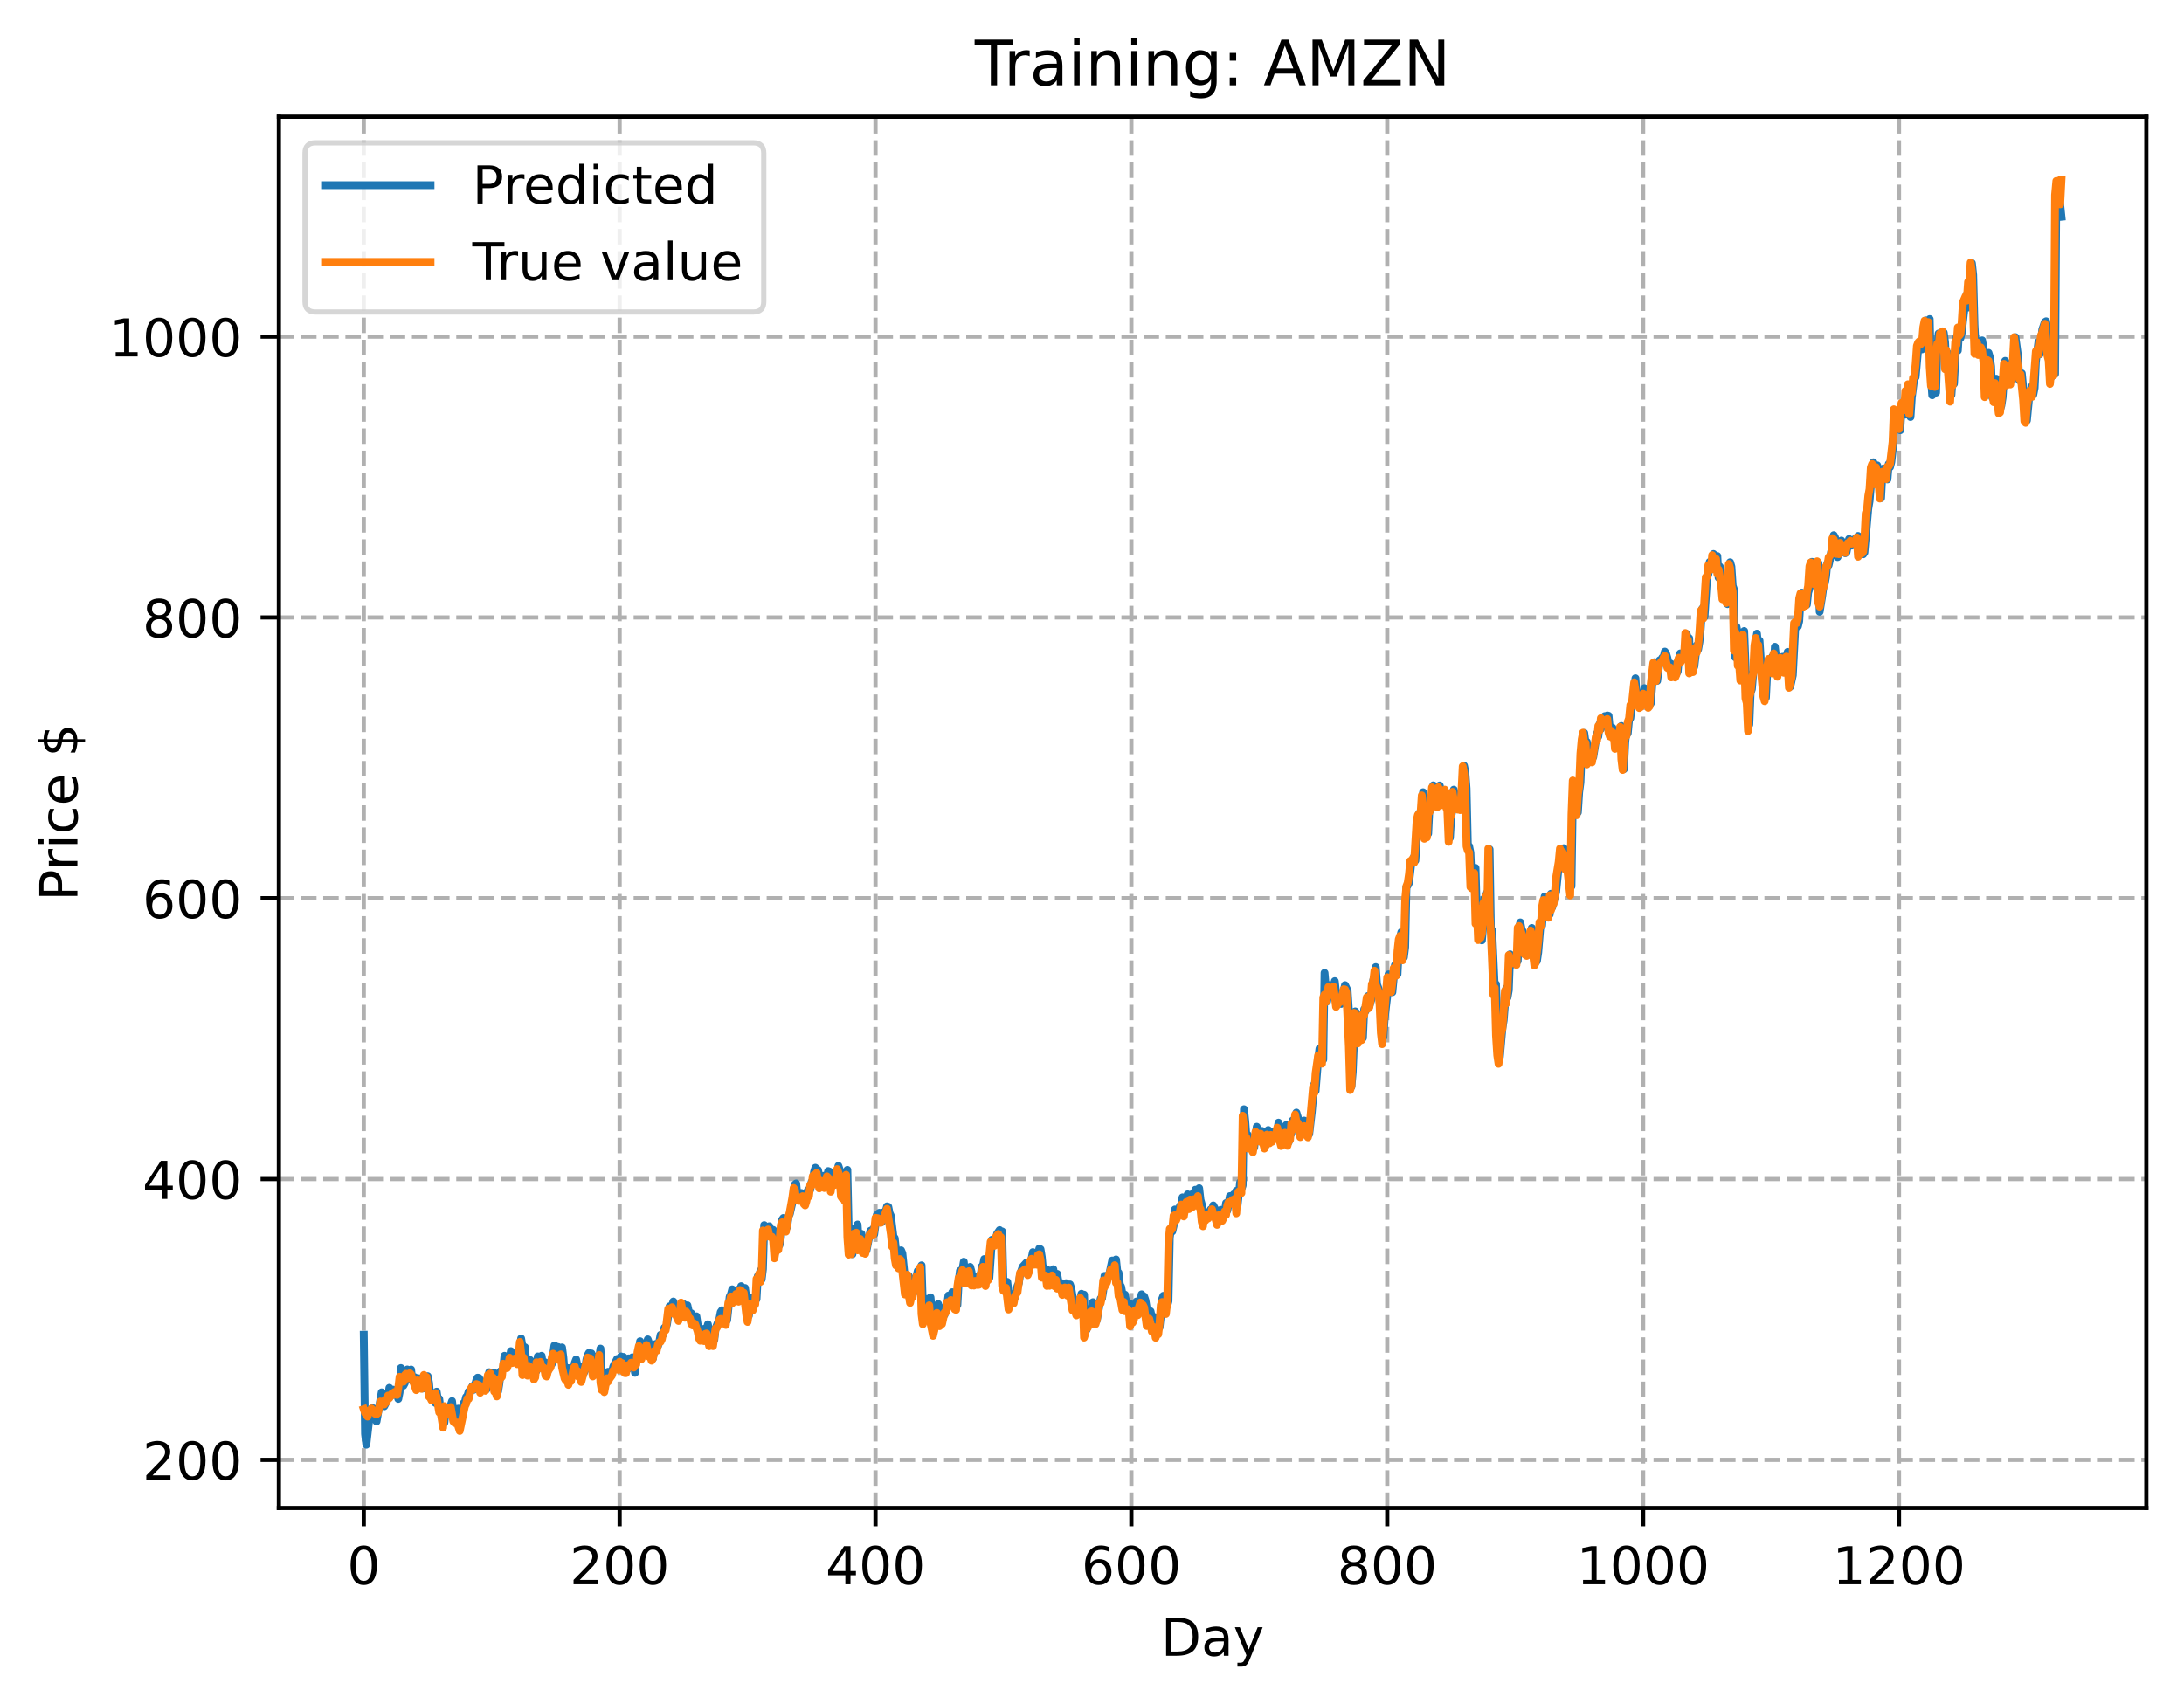 <?xml version="1.0" encoding="utf-8" standalone="no"?>
<!DOCTYPE svg PUBLIC "-//W3C//DTD SVG 1.1//EN"
  "http://www.w3.org/Graphics/SVG/1.1/DTD/svg11.dtd">
<!-- Created with matplotlib (https://matplotlib.org/) -->
<svg height="325.986pt" version="1.1" viewBox="0 0 417.648 325.986" width="417.648pt" xmlns="http://www.w3.org/2000/svg" xmlns:xlink="http://www.w3.org/1999/xlink">
 <defs>
  <style type="text/css">
*{stroke-linecap:butt;stroke-linejoin:round;}
  </style>
 </defs>
 <g id="figure_1">
  <g id="patch_1">
   <path d="M 0 325.986 
L 417.648 325.986 
L 417.648 0 
L 0 0 
z
" style="fill:#ffffff;"/>
  </g>
  <g id="axes_1">
   <g id="patch_2">
    <path d="M 53.328 288.43 
L 410.448 288.43 
L 410.448 22.318 
L 53.328 22.318 
z
" style="fill:#ffffff;"/>
   </g>
   <g id="matplotlib.axis_1">
    <g id="xtick_1">
     <g id="line2d_1">
      <path clip-path="url(#p311f65d63a)" d="M 69.561 288.43 
L 69.561 22.318 
" style="fill:none;stroke:#b0b0b0;stroke-dasharray:2.96,1.28;stroke-dashoffset:0;stroke-width:0.8;"/>
     </g>
     <g id="line2d_2">
      <defs>
       <path d="M 0 0 
L 0 3.5 
" id="m24b42cd944" style="stroke:#000000;stroke-width:0.8;"/>
      </defs>
      <g>
       <use style="stroke:#000000;stroke-width:0.8;" x="69.561" xlink:href="#m24b42cd944" y="288.43"/>
      </g>
     </g>
     <g id="text_1">
      <!-- 0 -->
      <defs>
       <path d="M 31.781 66.406 
Q 24.172 66.406 20.328 58.906 
Q 16.5 51.422 16.5 36.375 
Q 16.5 21.391 20.328 13.891 
Q 24.172 6.391 31.781 6.391 
Q 39.453 6.391 43.281 13.891 
Q 47.125 21.391 47.125 36.375 
Q 47.125 51.422 43.281 58.906 
Q 39.453 66.406 31.781 66.406 
z
M 31.781 74.219 
Q 44.047 74.219 50.516 64.516 
Q 56.984 54.828 56.984 36.375 
Q 56.984 17.969 50.516 8.266 
Q 44.047 -1.422 31.781 -1.422 
Q 19.531 -1.422 13.062 8.266 
Q 6.594 17.969 6.594 36.375 
Q 6.594 54.828 13.062 64.516 
Q 19.531 74.219 31.781 74.219 
z
" id="DejaVuSans-48"/>
      </defs>
      <g transform="translate(66.38 303.029)scale(0.1 -0.1)">
       <use xlink:href="#DejaVuSans-48"/>
      </g>
     </g>
    </g>
    <g id="xtick_2">
     <g id="line2d_3">
      <path clip-path="url(#p311f65d63a)" d="M 118.491 288.43 
L 118.491 22.318 
" style="fill:none;stroke:#b0b0b0;stroke-dasharray:2.96,1.28;stroke-dashoffset:0;stroke-width:0.8;"/>
     </g>
     <g id="line2d_4">
      <g>
       <use style="stroke:#000000;stroke-width:0.8;" x="118.491" xlink:href="#m24b42cd944" y="288.43"/>
      </g>
     </g>
     <g id="text_2">
      <!-- 200 -->
      <defs>
       <path d="M 19.188 8.297 
L 53.609 8.297 
L 53.609 0 
L 7.328 0 
L 7.328 8.297 
Q 12.938 14.109 22.625 23.891 
Q 32.328 33.688 34.812 36.531 
Q 39.547 41.844 41.422 45.531 
Q 43.312 49.219 43.312 52.781 
Q 43.312 58.594 39.234 62.25 
Q 35.156 65.922 28.609 65.922 
Q 23.969 65.922 18.812 64.312 
Q 13.672 62.703 7.812 59.422 
L 7.812 69.391 
Q 13.766 71.781 18.938 73 
Q 24.125 74.219 28.422 74.219 
Q 39.75 74.219 46.484 68.547 
Q 53.219 62.891 53.219 53.422 
Q 53.219 48.922 51.531 44.891 
Q 49.859 40.875 45.406 35.406 
Q 44.188 33.984 37.641 27.219 
Q 31.109 20.453 19.188 8.297 
z
" id="DejaVuSans-50"/>
      </defs>
      <g transform="translate(108.948 303.029)scale(0.1 -0.1)">
       <use xlink:href="#DejaVuSans-50"/>
       <use x="63.623" xlink:href="#DejaVuSans-48"/>
       <use x="127.246" xlink:href="#DejaVuSans-48"/>
      </g>
     </g>
    </g>
    <g id="xtick_3">
     <g id="line2d_5">
      <path clip-path="url(#p311f65d63a)" d="M 167.422 288.43 
L 167.422 22.318 
" style="fill:none;stroke:#b0b0b0;stroke-dasharray:2.96,1.28;stroke-dashoffset:0;stroke-width:0.8;"/>
     </g>
     <g id="line2d_6">
      <g>
       <use style="stroke:#000000;stroke-width:0.8;" x="167.422" xlink:href="#m24b42cd944" y="288.43"/>
      </g>
     </g>
     <g id="text_3">
      <!-- 400 -->
      <defs>
       <path d="M 37.797 64.312 
L 12.891 25.391 
L 37.797 25.391 
z
M 35.203 72.906 
L 47.609 72.906 
L 47.609 25.391 
L 58.016 25.391 
L 58.016 17.188 
L 47.609 17.188 
L 47.609 0 
L 37.797 0 
L 37.797 17.188 
L 4.891 17.188 
L 4.891 26.703 
z
" id="DejaVuSans-52"/>
      </defs>
      <g transform="translate(157.878 303.029)scale(0.1 -0.1)">
       <use xlink:href="#DejaVuSans-52"/>
       <use x="63.623" xlink:href="#DejaVuSans-48"/>
       <use x="127.246" xlink:href="#DejaVuSans-48"/>
      </g>
     </g>
    </g>
    <g id="xtick_4">
     <g id="line2d_7">
      <path clip-path="url(#p311f65d63a)" d="M 216.353 288.43 
L 216.353 22.318 
" style="fill:none;stroke:#b0b0b0;stroke-dasharray:2.96,1.28;stroke-dashoffset:0;stroke-width:0.8;"/>
     </g>
     <g id="line2d_8">
      <g>
       <use style="stroke:#000000;stroke-width:0.8;" x="216.353" xlink:href="#m24b42cd944" y="288.43"/>
      </g>
     </g>
     <g id="text_4">
      <!-- 600 -->
      <defs>
       <path d="M 33.016 40.375 
Q 26.375 40.375 22.484 35.828 
Q 18.609 31.297 18.609 23.391 
Q 18.609 15.531 22.484 10.953 
Q 26.375 6.391 33.016 6.391 
Q 39.656 6.391 43.531 10.953 
Q 47.406 15.531 47.406 23.391 
Q 47.406 31.297 43.531 35.828 
Q 39.656 40.375 33.016 40.375 
z
M 52.594 71.297 
L 52.594 62.312 
Q 48.875 64.062 45.094 64.984 
Q 41.312 65.922 37.594 65.922 
Q 27.828 65.922 22.672 59.328 
Q 17.531 52.734 16.797 39.406 
Q 19.672 43.656 24.016 45.922 
Q 28.375 48.188 33.594 48.188 
Q 44.578 48.188 50.953 41.516 
Q 57.328 34.859 57.328 23.391 
Q 57.328 12.156 50.688 5.359 
Q 44.047 -1.422 33.016 -1.422 
Q 20.359 -1.422 13.672 8.266 
Q 6.984 17.969 6.984 36.375 
Q 6.984 53.656 15.188 63.938 
Q 23.391 74.219 37.203 74.219 
Q 40.922 74.219 44.703 73.484 
Q 48.484 72.75 52.594 71.297 
z
" id="DejaVuSans-54"/>
      </defs>
      <g transform="translate(206.809 303.029)scale(0.1 -0.1)">
       <use xlink:href="#DejaVuSans-54"/>
       <use x="63.623" xlink:href="#DejaVuSans-48"/>
       <use x="127.246" xlink:href="#DejaVuSans-48"/>
      </g>
     </g>
    </g>
    <g id="xtick_5">
     <g id="line2d_9">
      <path clip-path="url(#p311f65d63a)" d="M 265.283 288.43 
L 265.283 22.318 
" style="fill:none;stroke:#b0b0b0;stroke-dasharray:2.96,1.28;stroke-dashoffset:0;stroke-width:0.8;"/>
     </g>
     <g id="line2d_10">
      <g>
       <use style="stroke:#000000;stroke-width:0.8;" x="265.283" xlink:href="#m24b42cd944" y="288.43"/>
      </g>
     </g>
     <g id="text_5">
      <!-- 800 -->
      <defs>
       <path d="M 31.781 34.625 
Q 24.75 34.625 20.719 30.859 
Q 16.703 27.094 16.703 20.516 
Q 16.703 13.922 20.719 10.156 
Q 24.75 6.391 31.781 6.391 
Q 38.812 6.391 42.859 10.172 
Q 46.922 13.969 46.922 20.516 
Q 46.922 27.094 42.891 30.859 
Q 38.875 34.625 31.781 34.625 
z
M 21.922 38.812 
Q 15.578 40.375 12.031 44.719 
Q 8.5 49.078 8.5 55.328 
Q 8.5 64.062 14.719 69.141 
Q 20.953 74.219 31.781 74.219 
Q 42.672 74.219 48.875 69.141 
Q 55.078 64.062 55.078 55.328 
Q 55.078 49.078 51.531 44.719 
Q 48 40.375 41.703 38.812 
Q 48.828 37.156 52.797 32.312 
Q 56.781 27.484 56.781 20.516 
Q 56.781 9.906 50.312 4.234 
Q 43.844 -1.422 31.781 -1.422 
Q 19.734 -1.422 13.25 4.234 
Q 6.781 9.906 6.781 20.516 
Q 6.781 27.484 10.781 32.312 
Q 14.797 37.156 21.922 38.812 
z
M 18.312 54.391 
Q 18.312 48.734 21.844 45.562 
Q 25.391 42.391 31.781 42.391 
Q 38.141 42.391 41.719 45.562 
Q 45.312 48.734 45.312 54.391 
Q 45.312 60.062 41.719 63.234 
Q 38.141 66.406 31.781 66.406 
Q 25.391 66.406 21.844 63.234 
Q 18.312 60.062 18.312 54.391 
z
" id="DejaVuSans-56"/>
      </defs>
      <g transform="translate(255.74 303.029)scale(0.1 -0.1)">
       <use xlink:href="#DejaVuSans-56"/>
       <use x="63.623" xlink:href="#DejaVuSans-48"/>
       <use x="127.246" xlink:href="#DejaVuSans-48"/>
      </g>
     </g>
    </g>
    <g id="xtick_6">
     <g id="line2d_11">
      <path clip-path="url(#p311f65d63a)" d="M 314.214 288.43 
L 314.214 22.318 
" style="fill:none;stroke:#b0b0b0;stroke-dasharray:2.96,1.28;stroke-dashoffset:0;stroke-width:0.8;"/>
     </g>
     <g id="line2d_12">
      <g>
       <use style="stroke:#000000;stroke-width:0.8;" x="314.214" xlink:href="#m24b42cd944" y="288.43"/>
      </g>
     </g>
     <g id="text_6">
      <!-- 1000 -->
      <defs>
       <path d="M 12.406 8.297 
L 28.516 8.297 
L 28.516 63.922 
L 10.984 60.406 
L 10.984 69.391 
L 28.422 72.906 
L 38.281 72.906 
L 38.281 8.297 
L 54.391 8.297 
L 54.391 0 
L 12.406 0 
z
" id="DejaVuSans-49"/>
      </defs>
      <g transform="translate(301.489 303.029)scale(0.1 -0.1)">
       <use xlink:href="#DejaVuSans-49"/>
       <use x="63.623" xlink:href="#DejaVuSans-48"/>
       <use x="127.246" xlink:href="#DejaVuSans-48"/>
       <use x="190.869" xlink:href="#DejaVuSans-48"/>
      </g>
     </g>
    </g>
    <g id="xtick_7">
     <g id="line2d_13">
      <path clip-path="url(#p311f65d63a)" d="M 363.144 288.43 
L 363.144 22.318 
" style="fill:none;stroke:#b0b0b0;stroke-dasharray:2.96,1.28;stroke-dashoffset:0;stroke-width:0.8;"/>
     </g>
     <g id="line2d_14">
      <g>
       <use style="stroke:#000000;stroke-width:0.8;" x="363.144" xlink:href="#m24b42cd944" y="288.43"/>
      </g>
     </g>
     <g id="text_7">
      <!-- 1200 -->
      <g transform="translate(350.419 303.029)scale(0.1 -0.1)">
       <use xlink:href="#DejaVuSans-49"/>
       <use x="63.623" xlink:href="#DejaVuSans-50"/>
       <use x="127.246" xlink:href="#DejaVuSans-48"/>
       <use x="190.869" xlink:href="#DejaVuSans-48"/>
      </g>
     </g>
    </g>
    <g id="text_8">
     <!-- Day -->
     <defs>
      <path d="M 19.672 64.797 
L 19.672 8.109 
L 31.594 8.109 
Q 46.688 8.109 53.688 14.938 
Q 60.688 21.781 60.688 36.531 
Q 60.688 51.172 53.688 57.984 
Q 46.688 64.797 31.594 64.797 
z
M 9.812 72.906 
L 30.078 72.906 
Q 51.266 72.906 61.172 64.094 
Q 71.094 55.281 71.094 36.531 
Q 71.094 17.672 61.125 8.828 
Q 51.172 0 30.078 0 
L 9.812 0 
z
" id="DejaVuSans-68"/>
      <path d="M 34.281 27.484 
Q 23.391 27.484 19.188 25 
Q 14.984 22.516 14.984 16.5 
Q 14.984 11.719 18.141 8.906 
Q 21.297 6.109 26.703 6.109 
Q 34.188 6.109 38.703 11.406 
Q 43.219 16.703 43.219 25.484 
L 43.219 27.484 
z
M 52.203 31.203 
L 52.203 0 
L 43.219 0 
L 43.219 8.297 
Q 40.141 3.328 35.547 0.953 
Q 30.953 -1.422 24.312 -1.422 
Q 15.922 -1.422 10.953 3.297 
Q 6 8.016 6 15.922 
Q 6 25.141 12.172 29.828 
Q 18.359 34.516 30.609 34.516 
L 43.219 34.516 
L 43.219 35.406 
Q 43.219 41.609 39.141 45 
Q 35.062 48.391 27.688 48.391 
Q 23 48.391 18.547 47.266 
Q 14.109 46.141 10.016 43.891 
L 10.016 52.203 
Q 14.938 54.109 19.578 55.047 
Q 24.219 56 28.609 56 
Q 40.484 56 46.344 49.844 
Q 52.203 43.703 52.203 31.203 
z
" id="DejaVuSans-97"/>
      <path d="M 32.172 -5.078 
Q 28.375 -14.844 24.75 -17.812 
Q 21.141 -20.797 15.094 -20.797 
L 7.906 -20.797 
L 7.906 -13.281 
L 13.188 -13.281 
Q 16.891 -13.281 18.938 -11.516 
Q 21 -9.766 23.484 -3.219 
L 25.094 0.875 
L 2.984 54.688 
L 12.5 54.688 
L 29.594 11.922 
L 46.688 54.688 
L 56.203 54.688 
z
" id="DejaVuSans-121"/>
     </defs>
     <g transform="translate(222.015 316.707)scale(0.1 -0.1)">
      <use xlink:href="#DejaVuSans-68"/>
      <use x="77.002" xlink:href="#DejaVuSans-97"/>
      <use x="138.281" xlink:href="#DejaVuSans-121"/>
     </g>
    </g>
   </g>
   <g id="matplotlib.axis_2">
    <g id="ytick_1">
     <g id="line2d_15">
      <path clip-path="url(#p311f65d63a)" d="M 53.328 279.23 
L 410.448 279.23 
" style="fill:none;stroke:#b0b0b0;stroke-dasharray:2.96,1.28;stroke-dashoffset:0;stroke-width:0.8;"/>
     </g>
     <g id="line2d_16">
      <defs>
       <path d="M 0 0 
L -3.5 0 
" id="m5d8c6c4810" style="stroke:#000000;stroke-width:0.8;"/>
      </defs>
      <g>
       <use style="stroke:#000000;stroke-width:0.8;" x="53.328" xlink:href="#m5d8c6c4810" y="279.23"/>
      </g>
     </g>
     <g id="text_9">
      <!-- 200 -->
      <g transform="translate(27.241 283.03)scale(0.1 -0.1)">
       <use xlink:href="#DejaVuSans-50"/>
       <use x="63.623" xlink:href="#DejaVuSans-48"/>
       <use x="127.246" xlink:href="#DejaVuSans-48"/>
      </g>
     </g>
    </g>
    <g id="ytick_2">
     <g id="line2d_17">
      <path clip-path="url(#p311f65d63a)" d="M 53.328 225.519 
L 410.448 225.519 
" style="fill:none;stroke:#b0b0b0;stroke-dasharray:2.96,1.28;stroke-dashoffset:0;stroke-width:0.8;"/>
     </g>
     <g id="line2d_18">
      <g>
       <use style="stroke:#000000;stroke-width:0.8;" x="53.328" xlink:href="#m5d8c6c4810" y="225.519"/>
      </g>
     </g>
     <g id="text_10">
      <!-- 400 -->
      <g transform="translate(27.241 229.318)scale(0.1 -0.1)">
       <use xlink:href="#DejaVuSans-52"/>
       <use x="63.623" xlink:href="#DejaVuSans-48"/>
       <use x="127.246" xlink:href="#DejaVuSans-48"/>
      </g>
     </g>
    </g>
    <g id="ytick_3">
     <g id="line2d_19">
      <path clip-path="url(#p311f65d63a)" d="M 53.328 171.808 
L 410.448 171.808 
" style="fill:none;stroke:#b0b0b0;stroke-dasharray:2.96,1.28;stroke-dashoffset:0;stroke-width:0.8;"/>
     </g>
     <g id="line2d_20">
      <g>
       <use style="stroke:#000000;stroke-width:0.8;" x="53.328" xlink:href="#m5d8c6c4810" y="171.808"/>
      </g>
     </g>
     <g id="text_11">
      <!-- 600 -->
      <g transform="translate(27.241 175.607)scale(0.1 -0.1)">
       <use xlink:href="#DejaVuSans-54"/>
       <use x="63.623" xlink:href="#DejaVuSans-48"/>
       <use x="127.246" xlink:href="#DejaVuSans-48"/>
      </g>
     </g>
    </g>
    <g id="ytick_4">
     <g id="line2d_21">
      <path clip-path="url(#p311f65d63a)" d="M 53.328 118.096 
L 410.448 118.096 
" style="fill:none;stroke:#b0b0b0;stroke-dasharray:2.96,1.28;stroke-dashoffset:0;stroke-width:0.8;"/>
     </g>
     <g id="line2d_22">
      <g>
       <use style="stroke:#000000;stroke-width:0.8;" x="53.328" xlink:href="#m5d8c6c4810" y="118.096"/>
      </g>
     </g>
     <g id="text_12">
      <!-- 800 -->
      <g transform="translate(27.241 121.896)scale(0.1 -0.1)">
       <use xlink:href="#DejaVuSans-56"/>
       <use x="63.623" xlink:href="#DejaVuSans-48"/>
       <use x="127.246" xlink:href="#DejaVuSans-48"/>
      </g>
     </g>
    </g>
    <g id="ytick_5">
     <g id="line2d_23">
      <path clip-path="url(#p311f65d63a)" d="M 53.328 64.385 
L 410.448 64.385 
" style="fill:none;stroke:#b0b0b0;stroke-dasharray:2.96,1.28;stroke-dashoffset:0;stroke-width:0.8;"/>
     </g>
     <g id="line2d_24">
      <g>
       <use style="stroke:#000000;stroke-width:0.8;" x="53.328" xlink:href="#m5d8c6c4810" y="64.385"/>
      </g>
     </g>
     <g id="text_13">
      <!-- 1000 -->
      <g transform="translate(20.878 68.184)scale(0.1 -0.1)">
       <use xlink:href="#DejaVuSans-49"/>
       <use x="63.623" xlink:href="#DejaVuSans-48"/>
       <use x="127.246" xlink:href="#DejaVuSans-48"/>
       <use x="190.869" xlink:href="#DejaVuSans-48"/>
      </g>
     </g>
    </g>
    <g id="text_14">
     <!-- Price $ -->
     <defs>
      <path d="M 19.672 64.797 
L 19.672 37.406 
L 32.078 37.406 
Q 38.969 37.406 42.719 40.969 
Q 46.484 44.531 46.484 51.125 
Q 46.484 57.672 42.719 61.234 
Q 38.969 64.797 32.078 64.797 
z
M 9.812 72.906 
L 32.078 72.906 
Q 44.344 72.906 50.609 67.359 
Q 56.891 61.812 56.891 51.125 
Q 56.891 40.328 50.609 34.812 
Q 44.344 29.297 32.078 29.297 
L 19.672 29.297 
L 19.672 0 
L 9.812 0 
z
" id="DejaVuSans-80"/>
      <path d="M 41.109 46.297 
Q 39.594 47.172 37.812 47.578 
Q 36.031 48 33.891 48 
Q 26.266 48 22.188 43.047 
Q 18.109 38.094 18.109 28.812 
L 18.109 0 
L 9.078 0 
L 9.078 54.688 
L 18.109 54.688 
L 18.109 46.188 
Q 20.953 51.172 25.484 53.578 
Q 30.031 56 36.531 56 
Q 37.453 56 38.578 55.875 
Q 39.703 55.766 41.062 55.516 
z
" id="DejaVuSans-114"/>
      <path d="M 9.422 54.688 
L 18.406 54.688 
L 18.406 0 
L 9.422 0 
z
M 9.422 75.984 
L 18.406 75.984 
L 18.406 64.594 
L 9.422 64.594 
z
" id="DejaVuSans-105"/>
      <path d="M 48.781 52.594 
L 48.781 44.188 
Q 44.969 46.297 41.141 47.344 
Q 37.312 48.391 33.406 48.391 
Q 24.656 48.391 19.812 42.844 
Q 14.984 37.312 14.984 27.297 
Q 14.984 17.281 19.812 11.734 
Q 24.656 6.203 33.406 6.203 
Q 37.312 6.203 41.141 7.25 
Q 44.969 8.297 48.781 10.406 
L 48.781 2.094 
Q 45.016 0.344 40.984 -0.531 
Q 36.969 -1.422 32.422 -1.422 
Q 20.062 -1.422 12.781 6.344 
Q 5.516 14.109 5.516 27.297 
Q 5.516 40.672 12.859 48.328 
Q 20.219 56 33.016 56 
Q 37.156 56 41.109 55.141 
Q 45.062 54.297 48.781 52.594 
z
" id="DejaVuSans-99"/>
      <path d="M 56.203 29.594 
L 56.203 25.203 
L 14.891 25.203 
Q 15.484 15.922 20.484 11.062 
Q 25.484 6.203 34.422 6.203 
Q 39.594 6.203 44.453 7.469 
Q 49.312 8.734 54.109 11.281 
L 54.109 2.781 
Q 49.266 0.734 44.188 -0.344 
Q 39.109 -1.422 33.891 -1.422 
Q 20.797 -1.422 13.156 6.188 
Q 5.516 13.812 5.516 26.812 
Q 5.516 40.234 12.766 48.109 
Q 20.016 56 32.328 56 
Q 43.359 56 49.781 48.891 
Q 56.203 41.797 56.203 29.594 
z
M 47.219 32.234 
Q 47.125 39.594 43.094 43.984 
Q 39.062 48.391 32.422 48.391 
Q 24.906 48.391 20.391 44.141 
Q 15.875 39.891 15.188 32.172 
z
" id="DejaVuSans-101"/>
      <path id="DejaVuSans-32"/>
      <path d="M 33.797 -14.703 
L 28.906 -14.703 
L 28.859 0 
Q 23.734 0.094 18.609 1.188 
Q 13.484 2.297 8.297 4.5 
L 8.297 13.281 
Q 13.281 10.156 18.375 8.562 
Q 23.484 6.984 28.906 6.938 
L 28.906 29.203 
Q 18.109 30.953 13.203 35.156 
Q 8.297 39.359 8.297 46.688 
Q 8.297 54.641 13.625 59.219 
Q 18.953 63.812 28.906 64.5 
L 28.906 75.984 
L 33.797 75.984 
L 33.797 64.656 
Q 38.328 64.453 42.578 63.688 
Q 46.828 62.938 50.875 61.625 
L 50.875 53.078 
Q 46.828 55.125 42.547 56.25 
Q 38.281 57.375 33.797 57.562 
L 33.797 36.719 
Q 44.875 35.016 50.094 30.609 
Q 55.328 26.219 55.328 18.609 
Q 55.328 10.359 49.781 5.594 
Q 44.234 0.828 33.797 0.094 
z
M 28.906 37.594 
L 28.906 57.625 
Q 23.25 56.984 20.266 54.391 
Q 17.281 51.812 17.281 47.516 
Q 17.281 43.312 20.031 40.969 
Q 22.797 38.625 28.906 37.594 
z
M 33.797 28.219 
L 33.797 7.078 
Q 39.984 7.906 43.141 10.594 
Q 46.297 13.281 46.297 17.672 
Q 46.297 21.969 43.281 24.5 
Q 40.281 27.047 33.797 28.219 
z
" id="DejaVuSans-36"/>
     </defs>
     <g transform="translate(14.798 172.342)rotate(-90)scale(0.1 -0.1)">
      <use xlink:href="#DejaVuSans-80"/>
      <use x="58.553" xlink:href="#DejaVuSans-114"/>
      <use x="99.666" xlink:href="#DejaVuSans-105"/>
      <use x="127.449" xlink:href="#DejaVuSans-99"/>
      <use x="182.43" xlink:href="#DejaVuSans-101"/>
      <use x="243.953" xlink:href="#DejaVuSans-32"/>
      <use x="275.74" xlink:href="#DejaVuSans-36"/>
     </g>
    </g>
   </g>
   <g id="line2d_25">
    <path clip-path="url(#p311f65d63a)" d="M 69.561 255.308 
L 69.806 274.271 
L 70.05 276.334 
L 70.539 272.105 
L 70.784 271.226 
L 71.029 270.833 
L 71.273 269.334 
L 71.518 271.218 
L 71.763 270.006 
L 72.007 271.886 
L 72.986 266.321 
L 73.231 268.091 
L 73.475 268.988 
L 73.72 268.514 
L 73.965 267.189 
L 74.209 267.484 
L 74.454 265.46 
L 74.699 267.037 
L 74.943 266.605 
L 75.188 265.814 
L 75.433 266.772 
L 75.677 266.136 
L 75.922 266.405 
L 76.166 267.568 
L 76.411 266.32 
L 76.656 261.672 
L 76.9 263.033 
L 77.145 265.041 
L 77.39 264.587 
L 77.634 263.753 
L 77.879 261.952 
L 78.124 263.609 
L 78.613 261.962 
L 78.858 264.143 
L 79.102 263.54 
L 79.347 263.445 
L 79.592 265.002 
L 79.836 265.407 
L 80.081 263.639 
L 80.326 264.69 
L 80.815 265.596 
L 81.304 263.479 
L 81.549 264.737 
L 81.794 263.234 
L 82.038 264.454 
L 82.283 267.226 
L 82.527 266.445 
L 82.772 267.605 
L 83.017 266.935 
L 83.261 268.346 
L 83.506 266.187 
L 83.751 267.8 
L 83.995 267.56 
L 84.24 269.608 
L 84.485 269.199 
L 84.974 272.146 
L 85.219 269.743 
L 85.463 270.691 
L 85.708 270.259 
L 86.442 267.993 
L 86.687 270.024 
L 87.176 271.325 
L 87.421 269.61 
L 87.665 269.432 
L 88.154 271.263 
L 88.399 270.73 
L 88.644 268.391 
L 88.888 268.222 
L 89.133 267.21 
L 89.378 266.98 
L 89.622 266.165 
L 89.867 266.195 
L 90.356 265.111 
L 90.601 265.831 
L 91.09 263.973 
L 91.335 263.513 
L 91.58 263.555 
L 91.824 263.956 
L 92.069 264.984 
L 92.314 265.42 
L 92.558 264.298 
L 92.803 264.408 
L 93.048 265.722 
L 93.292 265.046 
L 93.537 262.475 
L 93.781 262.75 
L 94.026 262.582 
L 94.271 263.549 
L 94.515 262.589 
L 94.76 265.272 
L 95.005 265.164 
L 95.249 266.132 
L 95.494 264.641 
L 95.739 262.265 
L 95.983 262.394 
L 96.228 261.629 
L 96.473 259.33 
L 96.717 260.366 
L 96.962 260.565 
L 97.207 260.396 
L 97.451 260.025 
L 97.696 258.442 
L 97.941 259.527 
L 98.185 259.824 
L 98.43 259.668 
L 98.675 258.847 
L 98.919 259.089 
L 99.164 259.914 
L 99.653 256.014 
L 99.898 257.473 
L 100.142 261.268 
L 100.387 257.693 
L 100.632 260.649 
L 100.876 261.068 
L 101.121 261.738 
L 101.366 260.134 
L 101.855 262.355 
L 102.1 260.963 
L 102.344 262.056 
L 102.589 262.229 
L 102.834 259.453 
L 103.078 259.995 
L 103.323 261.223 
L 103.568 259.331 
L 103.812 260.946 
L 104.057 261.147 
L 104.302 260.595 
L 104.791 262.228 
L 105.28 260.814 
L 105.525 260.904 
L 106.014 257.363 
L 106.259 257.476 
L 106.503 257.903 
L 106.748 257.646 
L 106.993 259.398 
L 107.237 258.183 
L 107.482 257.726 
L 107.727 259.617 
L 107.971 262.635 
L 108.216 262.581 
L 108.461 263.889 
L 108.705 261.686 
L 108.95 263.324 
L 109.195 262.266 
L 109.439 262.328 
L 109.684 261.895 
L 109.929 260.658 
L 110.173 260.025 
L 110.418 261.204 
L 110.663 261.227 
L 110.907 262.036 
L 111.152 262.075 
L 111.397 263.179 
L 111.886 262.082 
L 112.13 260.096 
L 112.375 259.228 
L 112.62 258.782 
L 112.864 259.99 
L 113.109 258.882 
L 113.354 259.647 
L 113.598 261.55 
L 113.843 261.683 
L 114.088 260.782 
L 114.332 259.38 
L 114.577 259.872 
L 114.822 257.952 
L 115.066 262.35 
L 115.311 264.211 
L 115.556 263.606 
L 115.8 264.736 
L 116.045 264.091 
L 116.29 262.397 
L 116.534 263.089 
L 116.779 262.328 
L 117.024 262.445 
L 117.268 261.398 
L 118.002 259.946 
L 118.247 260.274 
L 118.491 261.09 
L 118.736 259.44 
L 118.981 260.106 
L 119.225 259.54 
L 119.715 261.838 
L 119.959 261.968 
L 120.204 259.832 
L 120.449 260.573 
L 120.693 259.903 
L 120.938 259.617 
L 121.183 260.082 
L 121.427 262.588 
L 121.672 259.782 
L 121.917 260.083 
L 122.406 256.549 
L 122.651 257.293 
L 122.895 259.303 
L 123.14 258.043 
L 123.385 258.17 
L 123.629 257.484 
L 123.874 256.189 
L 124.118 256.863 
L 124.363 258.33 
L 124.608 258.856 
L 124.852 259.866 
L 125.342 257.083 
L 125.831 257.454 
L 126.076 256.628 
L 126.32 255.336 
L 126.565 255.5 
L 126.81 255.268 
L 127.054 253.973 
L 127.299 254.04 
L 127.544 253.328 
L 128.033 249.878 
L 128.278 249.981 
L 128.522 249.735 
L 128.767 248.943 
L 129.012 250.153 
L 129.256 249.923 
L 129.501 250.214 
L 129.99 251.823 
L 130.235 250.153 
L 130.479 249.42 
L 130.724 249.433 
L 130.969 250.879 
L 131.213 251.018 
L 131.458 249.682 
L 131.947 251.922 
L 132.192 251.197 
L 132.437 251.628 
L 132.681 252.433 
L 132.926 251.929 
L 133.171 251.78 
L 133.415 253.347 
L 133.66 253.815 
L 134.149 255.94 
L 134.639 254.17 
L 134.883 255.164 
L 135.373 253.306 
L 135.862 256.541 
L 136.106 255.973 
L 136.351 255.777 
L 136.596 256.27 
L 136.84 254.094 
L 137.33 252.836 
L 137.574 252.228 
L 137.819 250.957 
L 138.064 250.626 
L 138.308 251.883 
L 138.553 252.269 
L 139.042 252.532 
L 139.532 248.037 
L 139.776 247.56 
L 140.021 246.614 
L 140.266 248.464 
L 140.51 247.796 
L 140.755 247.73 
L 141 246.711 
L 141.489 248.192 
L 141.733 246.012 
L 141.978 246.264 
L 142.223 247.388 
L 142.467 246.362 
L 143.201 251.677 
L 143.691 248.194 
L 144.18 249.879 
L 144.425 248.545 
L 144.669 248.492 
L 144.914 244.09 
L 145.159 244.941 
L 145.403 243.046 
L 145.648 244.727 
L 145.893 242.747 
L 146.137 234.333 
L 146.382 236.293 
L 146.627 235.186 
L 146.871 235.254 
L 147.116 234.545 
L 147.361 235.607 
L 147.605 236.098 
L 147.85 235.244 
L 148.094 236.892 
L 148.339 239.442 
L 148.584 237.488 
L 148.828 236.548 
L 149.073 238.134 
L 149.318 236.799 
L 149.562 233.322 
L 149.807 232.969 
L 150.052 233.336 
L 150.541 234.652 
L 150.786 232.637 
L 151.03 232.215 
L 151.764 228.968 
L 152.009 226.559 
L 152.254 226.357 
L 152.498 228.82 
L 152.743 228.242 
L 152.988 229.311 
L 153.232 228.187 
L 153.477 228.669 
L 153.721 228.858 
L 153.966 229.61 
L 154.211 229.128 
L 154.455 227.728 
L 154.7 227.463 
L 154.945 227.55 
L 155.189 226.063 
L 155.434 226.133 
L 155.679 224.136 
L 155.923 223.359 
L 156.168 224.659 
L 156.413 223.783 
L 156.657 224.784 
L 156.902 226.558 
L 157.147 225.114 
L 157.391 225.079 
L 157.636 224.885 
L 157.881 225.804 
L 158.125 225.181 
L 158.37 223.997 
L 158.615 224.088 
L 158.859 225.051 
L 159.104 226.664 
L 159.349 224.969 
L 159.593 226.596 
L 159.838 226.089 
L 160.082 224.963 
L 160.327 223.002 
L 160.572 223.737 
L 160.816 225.218 
L 161.061 227.609 
L 161.306 228.634 
L 161.55 227.187 
L 161.795 229.278 
L 162.04 223.767 
L 162.284 235.056 
L 162.529 239.047 
L 162.774 237.791 
L 163.018 239.89 
L 163.508 234.961 
L 163.752 234.84 
L 163.997 234.214 
L 164.242 237.862 
L 164.731 236 
L 165.22 238.907 
L 165.465 238.107 
L 165.709 239.154 
L 166.443 235.416 
L 166.688 235.776 
L 166.933 235.082 
L 167.177 236.065 
L 167.667 232.408 
L 167.911 232.678 
L 168.156 231.971 
L 168.401 232.458 
L 168.645 233.759 
L 168.89 231.899 
L 169.135 232.003 
L 169.379 231.666 
L 169.624 230.746 
L 169.869 230.829 
L 170.113 232.038 
L 170.358 232.561 
L 170.847 236.521 
L 171.092 236.815 
L 171.581 241.415 
L 171.826 240.479 
L 172.07 240.841 
L 172.315 239.159 
L 172.56 239.734 
L 173.049 244.508 
L 173.294 246.22 
L 173.538 244.328 
L 173.783 244.049 
L 174.272 248.057 
L 174.517 246.657 
L 174.762 247.198 
L 175.251 244.186 
L 175.496 243.107 
L 175.74 243.107 
L 175.985 244.441 
L 176.23 242.026 
L 176.474 249.715 
L 176.719 251.912 
L 176.964 250.982 
L 177.208 250.502 
L 177.453 248.428 
L 177.697 248.663 
L 177.942 248.147 
L 178.431 253.224 
L 178.676 254.234 
L 178.921 253.422 
L 179.165 250.123 
L 179.41 249.423 
L 179.899 252.616 
L 180.144 251.379 
L 180.389 251.656 
L 180.633 251.479 
L 180.878 249.773 
L 181.123 249.654 
L 181.367 247.815 
L 181.612 247.941 
L 181.857 248.966 
L 182.101 247.166 
L 182.346 247.846 
L 182.591 249.262 
L 183.08 249.625 
L 183.325 245.08 
L 183.569 243.078 
L 183.814 244.198 
L 184.303 241.338 
L 184.548 243.888 
L 184.792 244.1 
L 185.037 243.536 
L 185.282 243.881 
L 185.526 242.326 
L 185.771 243.216 
L 186.016 244.877 
L 186.26 244.119 
L 186.505 244.477 
L 186.75 244.236 
L 186.994 245.172 
L 187.239 245.14 
L 187.484 244.789 
L 187.728 242.257 
L 187.973 242.068 
L 188.218 240.831 
L 188.707 244.762 
L 188.952 243.335 
L 189.196 244.426 
L 189.685 237.138 
L 189.93 237.952 
L 190.175 237.115 
L 190.419 237.496 
L 190.664 236.005 
L 191.153 235.283 
L 191.398 236.29 
L 191.643 235.541 
L 191.887 245.68 
L 192.132 246.069 
L 192.377 245.936 
L 192.621 245.202 
L 193.111 249.085 
L 193.355 247.749 
L 193.6 248.269 
L 193.845 247.489 
L 194.089 248.142 
L 194.579 245.939 
L 194.823 245.516 
L 195.068 243.731 
L 195.557 242.312 
L 196.291 241.499 
L 196.78 243.161 
L 197.514 239.503 
L 197.759 241.036 
L 198.004 241.353 
L 198.248 240.22 
L 198.493 240.5 
L 198.738 238.819 
L 198.982 238.948 
L 199.227 240.473 
L 199.472 243.187 
L 199.716 242.517 
L 199.961 243.129 
L 200.206 242.805 
L 200.45 244.877 
L 200.695 244.198 
L 200.94 245.268 
L 201.184 244.438 
L 201.429 242.771 
L 201.673 244.99 
L 201.918 245.397 
L 202.163 243.664 
L 202.407 245.131 
L 202.652 245.287 
L 202.897 245.733 
L 203.141 245.467 
L 203.386 246.539 
L 203.631 246.297 
L 203.875 245.445 
L 204.12 245.849 
L 204.365 247.358 
L 204.609 245.679 
L 204.854 246.408 
L 205.343 249.283 
L 205.588 248.811 
L 206.077 250.99 
L 206.811 247.464 
L 207.056 247.918 
L 207.3 247.634 
L 207.545 254.456 
L 207.79 254.363 
L 208.034 252.529 
L 208.279 252.956 
L 209.013 249.077 
L 209.258 250.528 
L 209.502 252.734 
L 209.747 252.541 
L 210.481 248.378 
L 210.726 248.394 
L 210.97 246.923 
L 211.215 244.053 
L 211.46 245.007 
L 211.704 244.07 
L 211.949 243.913 
L 212.194 243.428 
L 212.683 241.105 
L 212.928 242.192 
L 213.172 242.572 
L 213.417 240.902 
L 213.661 243.236 
L 213.906 243.436 
L 214.151 245.713 
L 214.395 246.102 
L 214.885 248.838 
L 215.129 247.637 
L 215.374 249.16 
L 215.863 249.42 
L 216.108 249.39 
L 216.353 251.994 
L 216.597 251.588 
L 216.842 251.789 
L 217.087 251.073 
L 217.331 248.941 
L 217.821 250.922 
L 218.065 248.704 
L 218.31 247.569 
L 218.555 248.526 
L 218.799 247.974 
L 219.044 248.701 
L 219.288 250.172 
L 219.533 252.705 
L 220.022 250.809 
L 220.512 253.113 
L 220.756 251.916 
L 221.001 253.172 
L 221.246 255.035 
L 221.49 253.641 
L 221.735 253.912 
L 221.98 251.735 
L 222.224 248.481 
L 222.469 247.859 
L 222.714 248.076 
L 222.958 249.639 
L 223.203 249.767 
L 223.448 248.881 
L 223.692 236.753 
L 223.937 234.9 
L 224.182 235.537 
L 224.426 234.488 
L 224.671 231.346 
L 224.916 231.362 
L 225.16 232.532 
L 225.649 230.653 
L 225.894 230.372 
L 226.139 229.02 
L 226.383 231.471 
L 226.628 231.496 
L 227.117 228.443 
L 227.607 230.936 
L 227.851 228.474 
L 228.096 228.34 
L 228.341 229.82 
L 228.585 227.563 
L 229.075 229.411 
L 229.319 227.273 
L 229.564 229.468 
L 229.809 230.338 
L 230.053 232.412 
L 230.298 233.475 
L 230.543 231.864 
L 230.787 232.563 
L 231.032 232.043 
L 231.276 232.279 
L 231.521 231.332 
L 231.766 231.873 
L 232.01 230.564 
L 232.5 231.492 
L 232.989 232.99 
L 233.234 232.726 
L 233.478 231.415 
L 233.968 232.903 
L 234.212 231.963 
L 234.457 230.115 
L 234.702 231.535 
L 235.191 228.78 
L 235.68 229.458 
L 235.925 228.426 
L 236.17 229.211 
L 236.414 227.776 
L 236.659 230.539 
L 237.148 226.133 
L 237.393 227.452 
L 237.637 226.731 
L 237.882 212.165 
L 238.127 214.402 
L 238.371 217.679 
L 238.616 217.079 
L 238.861 218.379 
L 239.105 218.142 
L 239.35 217.713 
L 239.595 218.278 
L 239.839 219.506 
L 240.329 215.523 
L 240.818 216.813 
L 241.063 217.515 
L 241.307 216.315 
L 241.552 218.315 
L 242.041 219.086 
L 242.286 218.26 
L 242.531 216.146 
L 243.02 218.158 
L 243.264 216.514 
L 243.509 217.784 
L 243.754 216.873 
L 244.243 216.264 
L 244.488 214.732 
L 244.977 217.655 
L 245.222 218.764 
L 245.956 215.199 
L 246.445 218.455 
L 246.69 217.068 
L 246.934 216.856 
L 247.179 214.319 
L 247.424 215.244 
L 247.668 214.652 
L 247.913 212.814 
L 248.402 214.428 
L 248.647 214.761 
L 248.892 216.602 
L 249.381 214.333 
L 249.625 214.421 
L 249.87 215.334 
L 250.115 215.249 
L 250.359 216.925 
L 250.849 212.73 
L 251.338 207.377 
L 251.583 208.66 
L 252.072 202.534 
L 252.317 200.59 
L 252.561 201.638 
L 252.806 200.711 
L 253.051 202.666 
L 253.295 186.084 
L 253.785 191.55 
L 254.274 188.417 
L 254.519 188.472 
L 255.008 189.593 
L 255.252 187.664 
L 255.742 192.125 
L 255.986 190.881 
L 256.231 190.528 
L 256.476 192.02 
L 256.72 189.884 
L 256.965 189.476 
L 257.21 188.431 
L 257.699 189.454 
L 257.944 193.201 
L 258.433 207.86 
L 258.678 205.113 
L 259.167 193.458 
L 259.412 193.785 
L 259.656 194.797 
L 259.901 198.694 
L 260.146 195.351 
L 260.635 198.527 
L 260.88 193.034 
L 261.124 193.419 
L 261.613 190.511 
L 261.858 192.441 
L 262.347 190.862 
L 262.592 187.491 
L 262.837 186.912 
L 263.081 184.978 
L 263.326 188.279 
L 263.815 189.633 
L 264.06 190.768 
L 264.305 196.269 
L 264.549 198.353 
L 264.794 194.621 
L 265.283 190.542 
L 265.528 186.373 
L 265.773 187.754 
L 266.017 186.648 
L 266.262 189.778 
L 266.751 184.619 
L 267.24 186.357 
L 267.485 181.63 
L 267.73 179.285 
L 267.974 178.293 
L 268.219 181.646 
L 268.464 183.11 
L 268.708 181.154 
L 268.953 169.641 
L 269.198 169.375 
L 269.442 168.89 
L 269.932 164.696 
L 270.176 164.63 
L 270.421 163.815 
L 270.666 164.594 
L 271.155 156.76 
L 271.4 155.533 
L 271.644 156.768 
L 271.889 155.902 
L 272.134 151.53 
L 272.378 153.835 
L 272.623 159.567 
L 272.868 159.101 
L 273.112 159.445 
L 273.357 154.454 
L 273.601 154.936 
L 274.091 150.214 
L 274.335 152.958 
L 274.58 150.959 
L 274.825 151.717 
L 275.069 153.804 
L 275.314 150.242 
L 275.559 151.155 
L 275.803 153.425 
L 276.048 151.919 
L 276.293 153.074 
L 276.537 151.793 
L 276.782 154.222 
L 277.027 154.814 
L 277.271 160.247 
L 277.516 156.187 
L 277.761 154.832 
L 278.005 151.043 
L 278.495 153.6 
L 278.739 153.412 
L 278.984 154.443 
L 279.228 154.019 
L 279.473 154.634 
L 279.718 151.513 
L 279.962 146.447 
L 280.207 147.607 
L 280.452 150.814 
L 280.696 161.693 
L 280.941 161.85 
L 281.186 163.074 
L 281.43 168.688 
L 281.675 168.491 
L 281.92 166.841 
L 282.164 166.017 
L 282.409 174.928 
L 282.654 173.5 
L 282.898 179.353 
L 283.143 177.408 
L 283.388 179.868 
L 283.632 177.062 
L 283.877 171.795 
L 284.122 171.501 
L 284.366 170.731 
L 284.611 174.904 
L 284.856 162.452 
L 285.1 177.764 
L 285.345 177.932 
L 285.834 188.849 
L 286.079 188.246 
L 286.568 201.252 
L 286.813 202.165 
L 287.302 196.687 
L 287.547 195.173 
L 288.036 189.016 
L 288.281 190.786 
L 288.525 189.414 
L 288.77 182.538 
L 289.015 184.351 
L 289.259 184.482 
L 289.749 182.78 
L 289.993 183.11 
L 290.238 183.819 
L 290.483 177.419 
L 290.727 176.434 
L 290.972 177.724 
L 291.216 178.19 
L 291.461 181.081 
L 291.95 182.674 
L 292.195 182.604 
L 292.44 179.416 
L 292.684 178.97 
L 292.929 177.498 
L 293.174 178.236 
L 293.418 182.262 
L 293.663 184.04 
L 293.908 183.807 
L 294.152 182.179 
L 294.642 176.304 
L 294.886 177.034 
L 295.131 173.389 
L 295.376 171.478 
L 295.62 173.104 
L 295.865 172.023 
L 296.11 173.068 
L 296.354 174.894 
L 296.599 170.954 
L 296.843 173.511 
L 297.577 170.593 
L 298.067 165.71 
L 298.556 162.402 
L 298.801 163.856 
L 299.045 162.239 
L 299.29 162.861 
L 299.535 166.327 
L 299.779 164.367 
L 300.269 169.568 
L 300.513 169.514 
L 300.758 152.884 
L 301.003 149.781 
L 301.247 153.043 
L 301.492 153.636 
L 301.737 155.389 
L 301.981 151.552 
L 302.226 149.692 
L 302.471 143.799 
L 302.96 140.194 
L 303.204 142.055 
L 303.449 141.894 
L 303.694 145.214 
L 304.183 145.026 
L 304.428 143.011 
L 304.672 144.822 
L 305.406 140.24 
L 305.651 140.864 
L 305.896 138.483 
L 306.14 139.434 
L 306.385 137.419 
L 306.63 138.71 
L 306.874 136.981 
L 307.119 138.05 
L 307.364 136.85 
L 307.608 136.904 
L 307.853 139.54 
L 308.098 140.495 
L 308.342 139.183 
L 308.587 140.512 
L 308.831 140.279 
L 309.076 142.757 
L 309.321 139.93 
L 309.565 139.675 
L 309.81 141.6 
L 310.055 138.856 
L 310.299 145.792 
L 310.544 147.109 
L 310.789 142.01 
L 311.033 139.722 
L 311.278 140.258 
L 311.523 137.649 
L 311.767 137.367 
L 312.012 135.163 
L 312.257 134.566 
L 312.746 129.736 
L 312.991 133.253 
L 313.235 132.833 
L 313.725 134.547 
L 313.969 134.113 
L 314.214 133.155 
L 314.459 131.626 
L 314.703 132.067 
L 314.948 131.875 
L 315.437 134.73 
L 315.682 134.529 
L 316.171 128.352 
L 316.416 126.658 
L 316.905 130.227 
L 317.394 126.28 
L 317.639 126.565 
L 317.884 125.8 
L 318.128 125.737 
L 318.373 124.635 
L 318.618 125.054 
L 318.862 125.852 
L 319.107 127.115 
L 319.352 126.864 
L 319.596 126.974 
L 319.841 129.285 
L 320.086 128.516 
L 320.33 127.299 
L 320.575 128.855 
L 320.819 128.468 
L 321.064 125.974 
L 321.309 124.988 
L 321.553 126.352 
L 322.287 124.787 
L 322.532 121.245 
L 322.777 122.066 
L 323.021 122.069 
L 323.266 128.277 
L 323.511 125.345 
L 323.755 127.956 
L 324 127.515 
L 324.489 123.417 
L 324.734 124.193 
L 324.979 122.791 
L 325.223 120.332 
L 325.468 116.524 
L 325.713 116.171 
L 325.957 117.972 
L 326.447 110.554 
L 326.691 109.812 
L 326.936 107.492 
L 327.18 108.88 
L 327.425 108.878 
L 327.67 105.965 
L 328.159 107.285 
L 328.404 106.361 
L 328.648 110.478 
L 328.893 108.398 
L 329.627 114.095 
L 329.872 112.641 
L 330.116 113.043 
L 330.361 115.557 
L 330.606 112.836 
L 330.85 107.547 
L 331.095 108.373 
L 331.34 112.028 
L 331.584 112.729 
L 331.829 125.718 
L 332.074 119.882 
L 332.318 121.177 
L 332.563 126.786 
L 332.807 125.812 
L 333.052 129.949 
L 333.297 121.424 
L 333.541 120.698 
L 334.031 133.738 
L 334.275 134.497 
L 334.52 138.593 
L 334.765 132.516 
L 335.009 131.821 
L 335.254 128.868 
L 335.499 127.614 
L 335.743 122.894 
L 335.988 121.201 
L 336.233 123.659 
L 336.477 122.535 
L 336.722 126.349 
L 336.967 127.585 
L 337.456 132.489 
L 337.701 133.445 
L 337.945 128.489 
L 338.435 126.067 
L 338.679 126.93 
L 338.924 125.587 
L 339.168 128.449 
L 339.413 123.71 
L 339.902 128.139 
L 340.147 128.693 
L 340.636 125.877 
L 340.881 125.629 
L 341.37 128.369 
L 341.615 125.591 
L 341.86 124.698 
L 342.104 127.069 
L 342.349 131.345 
L 342.838 129.155 
L 343.328 119.641 
L 343.572 118.814 
L 343.817 119.817 
L 344.062 118.823 
L 344.306 114.709 
L 344.551 113.361 
L 344.795 115.92 
L 345.04 115.901 
L 345.285 115.164 
L 345.529 115.663 
L 345.774 113.332 
L 346.019 112.594 
L 346.263 108.238 
L 346.508 107.469 
L 346.753 108.62 
L 347.242 111.972 
L 347.487 108.792 
L 347.731 107.681 
L 347.976 117.016 
L 348.465 113.951 
L 348.71 112.129 
L 348.955 111.61 
L 349.199 110.277 
L 349.444 107.715 
L 349.689 108.118 
L 349.933 107.076 
L 350.178 105.537 
L 350.423 105.611 
L 350.667 102.367 
L 350.912 102.794 
L 351.156 103.995 
L 351.401 106.562 
L 351.646 104.702 
L 351.89 105.683 
L 352.135 103.398 
L 352.38 104.312 
L 352.624 103.914 
L 352.869 105.819 
L 353.114 105.626 
L 353.603 103.088 
L 353.848 104.19 
L 354.092 104.361 
L 354.337 104.112 
L 354.826 102.966 
L 355.071 104.12 
L 355.316 102.517 
L 355.56 105.847 
L 355.805 104.868 
L 356.05 104.812 
L 356.294 106.024 
L 356.539 105.688 
L 357.273 97.314 
L 357.517 95.858 
L 358.007 89.997 
L 358.251 88.422 
L 358.496 91.602 
L 358.741 92.524 
L 358.985 89.004 
L 359.475 91.68 
L 359.719 95.272 
L 359.964 90.709 
L 360.209 89.601 
L 360.453 91.036 
L 360.698 90.34 
L 360.943 91.694 
L 361.187 88.731 
L 361.432 89.341 
L 361.677 88.358 
L 361.921 86.238 
L 362.411 78.574 
L 362.655 79.006 
L 362.9 80.631 
L 363.389 82.287 
L 363.634 78.099 
L 363.878 76.959 
L 364.123 78.568 
L 364.368 79.305 
L 364.612 75.219 
L 364.857 76.247 
L 365.102 74.093 
L 365.346 79.76 
L 365.591 76.026 
L 366.08 72.27 
L 366.325 72.142 
L 366.814 66.731 
L 367.059 66.254 
L 367.304 65.459 
L 367.548 66.825 
L 367.793 65.787 
L 368.038 62.837 
L 368.282 61.287 
L 368.527 64.21 
L 368.771 61.811 
L 369.016 61.031 
L 369.261 72.073 
L 369.505 75.602 
L 369.75 68.6 
L 369.995 70.474 
L 370.239 75.094 
L 370.484 66.604 
L 370.729 63.797 
L 370.973 65.756 
L 371.218 64.009 
L 371.707 63.63 
L 371.952 65.451 
L 372.197 70.338 
L 372.441 67.516 
L 372.686 71.87 
L 372.931 72.005 
L 373.175 75.542 
L 373.42 72.006 
L 373.665 73.405 
L 374.154 64.471 
L 374.399 67.054 
L 374.643 63.142 
L 374.888 64.695 
L 375.132 63.714 
L 375.866 57.203 
L 376.111 56.283 
L 376.356 58.818 
L 376.6 54.191 
L 376.845 54.011 
L 377.09 50.337 
L 377.334 52.576 
L 377.579 62.046 
L 377.824 66.961 
L 378.068 65.122 
L 378.313 66.907 
L 378.558 67.34 
L 378.802 67.233 
L 379.047 65.108 
L 379.292 66.553 
L 379.781 75.217 
L 380.27 67.493 
L 380.515 68.307 
L 380.759 70.07 
L 381.004 76.063 
L 381.249 74.9 
L 381.493 76.502 
L 381.738 72.445 
L 382.227 78.271 
L 382.472 78.335 
L 382.717 77.587 
L 382.961 76.037 
L 383.451 69.025 
L 383.695 69.554 
L 383.94 73.461 
L 384.185 73.32 
L 384.429 69.833 
L 384.674 72.606 
L 384.919 69.553 
L 385.163 69.499 
L 385.408 64.491 
L 385.897 68.044 
L 386.142 72.74 
L 386.387 71.857 
L 386.631 71.413 
L 387.12 76.377 
L 387.365 80.586 
L 387.61 80.416 
L 388.099 75.357 
L 388.588 73.822 
L 388.833 75.47 
L 389.078 74.209 
L 389.322 69.176 
L 389.812 65.413 
L 390.056 67.767 
L 390.301 66.027 
L 390.546 63.042 
L 391.035 61.609 
L 391.28 61.451 
L 391.524 63.356 
L 391.769 67.569 
L 392.014 68.755 
L 392.258 72.156 
L 392.503 69.551 
L 392.992 71.529 
L 393.237 35.576 
L 393.971 39.139 
L 394.215 41.455 
L 394.215 41.455 
" style="fill:none;stroke:#1f77b4;stroke-linecap:square;stroke-width:1.5;"/>
   </g>
   <g id="line2d_26">
    <path clip-path="url(#p311f65d63a)" d="M 69.561 269.538 
L 69.806 270.288 
L 70.295 270.956 
L 70.539 269.839 
L 70.784 270.102 
L 71.029 269.412 
L 71.273 269.997 
L 71.518 270.083 
L 71.763 270.435 
L 72.007 270.518 
L 72.252 270.317 
L 72.741 268.072 
L 73.231 268.394 
L 73.475 268.636 
L 73.72 267.656 
L 73.965 268.166 
L 74.209 266.947 
L 74.454 267.435 
L 74.699 266.847 
L 74.943 266.576 
L 75.188 266.818 
L 75.433 266.267 
L 75.677 266.372 
L 75.922 266.818 
L 76.166 265.432 
L 76.411 263.348 
L 76.9 264.28 
L 77.145 264.291 
L 77.39 263.053 
L 77.634 262.776 
L 77.879 263.654 
L 78.124 263.453 
L 78.368 262.666 
L 78.613 262.9 
L 79.102 264.511 
L 79.592 265.891 
L 79.836 264.033 
L 80.57 265.641 
L 81.06 262.991 
L 81.304 263.517 
L 81.549 263.369 
L 82.038 267.148 
L 82.283 267.355 
L 82.527 267.854 
L 82.772 267.366 
L 83.017 267.43 
L 83.261 266.477 
L 83.506 267.186 
L 83.995 270.159 
L 84.24 270.016 
L 84.729 273.075 
L 84.974 268.961 
L 85.219 270.398 
L 85.463 270.599 
L 85.708 270.524 
L 85.953 270.011 
L 86.197 269.143 
L 86.687 271.885 
L 86.931 272.165 
L 87.421 272.087 
L 87.91 273.698 
L 88.888 269.017 
L 89.133 268.52 
L 89.378 267.516 
L 89.622 267.575 
L 90.112 265.462 
L 90.356 265.252 
L 90.601 265.714 
L 91.09 264.739 
L 91.58 264.924 
L 91.824 266.401 
L 92.069 265.617 
L 92.314 265.33 
L 92.558 265.467 
L 92.803 266.02 
L 93.292 263.01 
L 93.537 263.657 
L 93.781 262.714 
L 94.026 263.944 
L 94.271 263.488 
L 94.515 266.171 
L 94.76 266.256 
L 95.005 267.097 
L 95.494 263.839 
L 95.983 263.345 
L 96.228 260.845 
L 96.473 261.404 
L 96.717 261.412 
L 96.962 261.683 
L 97.207 260.985 
L 97.451 259.698 
L 97.696 259.921 
L 97.941 260.719 
L 98.43 259.862 
L 98.919 260.939 
L 99.164 259.459 
L 99.409 256.674 
L 99.653 258.809 
L 99.898 263.023 
L 100.142 259.69 
L 100.387 261.64 
L 100.632 261.774 
L 100.876 263.122 
L 101.121 261.267 
L 101.366 262.521 
L 101.61 263.055 
L 101.855 262.593 
L 102.1 263.866 
L 102.344 263.466 
L 102.589 260.574 
L 102.834 260.636 
L 103.078 261.75 
L 103.323 260.499 
L 103.568 261.396 
L 104.057 261.661 
L 104.302 263.152 
L 104.546 263.289 
L 104.791 262.244 
L 105.28 261.576 
L 105.525 259.596 
L 105.769 258.93 
L 106.014 259.414 
L 106.503 259.306 
L 106.748 260.098 
L 106.993 259.322 
L 107.237 259.062 
L 107.482 261.576 
L 107.971 263.684 
L 108.216 264.081 
L 108.461 263.848 
L 108.705 264.892 
L 108.95 263.721 
L 109.195 264.186 
L 109.684 261.694 
L 109.929 261.374 
L 110.173 262.685 
L 110.418 262.225 
L 110.663 263.378 
L 110.907 263.364 
L 111.152 264.331 
L 112.375 259.661 
L 112.62 261.044 
L 112.864 259.803 
L 113.109 261.13 
L 113.354 263.273 
L 113.598 263.031 
L 113.843 262.164 
L 114.088 260.727 
L 114.332 260.759 
L 114.577 259.169 
L 114.822 264.511 
L 115.066 265.872 
L 115.311 264.779 
L 115.556 266.278 
L 116.045 263.641 
L 116.29 264.266 
L 116.534 263.727 
L 117.024 263.074 
L 117.268 262.142 
L 117.513 261.906 
L 117.757 260.88 
L 118.247 262.011 
L 118.491 260.458 
L 118.736 261.068 
L 118.981 260.738 
L 119.225 262.322 
L 119.47 262.634 
L 119.715 262.65 
L 119.959 261.159 
L 120.204 261.632 
L 120.449 261.283 
L 120.693 260.646 
L 120.938 261.269 
L 121.183 261.586 
L 121.427 261.191 
L 121.672 261.014 
L 121.917 258.586 
L 122.161 257.459 
L 122.406 259.148 
L 122.651 259.983 
L 122.895 258.877 
L 123.14 259.36 
L 123.629 257.273 
L 124.118 259.508 
L 124.363 259.529 
L 124.608 260.268 
L 124.852 259.87 
L 125.097 258.399 
L 125.586 258.366 
L 125.831 257.182 
L 126.076 256.744 
L 126.32 256.664 
L 126.565 256.167 
L 126.81 254.902 
L 127.299 254.435 
L 127.788 250.347 
L 128.033 250.61 
L 128.278 250.53 
L 128.522 250.041 
L 128.767 251.271 
L 129.012 250.97 
L 129.501 252.09 
L 129.745 252.659 
L 129.99 251.462 
L 130.235 249.149 
L 130.724 251.728 
L 130.969 252.047 
L 131.213 250.879 
L 131.458 251.244 
L 131.703 252.109 
L 131.947 252.173 
L 132.192 253.205 
L 132.437 253.519 
L 132.681 253.111 
L 132.926 253.264 
L 133.415 254.7 
L 133.66 256.008 
L 133.905 256.451 
L 134.149 256.25 
L 134.394 255.842 
L 134.639 256.519 
L 134.883 255.133 
L 135.128 255.058 
L 135.617 257.496 
L 135.862 257.322 
L 136.106 256.677 
L 136.351 257.483 
L 136.84 254.083 
L 137.085 253.959 
L 137.33 253.487 
L 137.574 252.453 
L 137.819 252.278 
L 138.553 252.933 
L 138.798 253.433 
L 139.287 249.144 
L 139.532 249.136 
L 139.776 247.987 
L 140.021 249.289 
L 140.266 248.58 
L 140.51 248.978 
L 140.755 247.509 
L 141 248.075 
L 141.244 248.98 
L 141.489 246.749 
L 141.733 246.867 
L 141.978 248.411 
L 142.223 247.261 
L 142.712 251.507 
L 142.957 252.85 
L 143.446 249.45 
L 143.691 249.501 
L 143.935 250.656 
L 144.18 249.558 
L 144.425 249.482 
L 144.669 244.605 
L 144.914 245.274 
L 145.159 243.636 
L 145.403 245.188 
L 145.648 243.725 
L 145.893 235.351 
L 146.137 236.756 
L 146.382 235.536 
L 146.627 235.971 
L 146.871 235.179 
L 147.116 236.53 
L 147.605 236.559 
L 147.85 237.287 
L 148.094 240.676 
L 148.584 237.771 
L 148.828 239.073 
L 149.073 237.277 
L 149.318 234.274 
L 149.562 233.799 
L 149.807 234.602 
L 150.052 234.935 
L 150.296 235.571 
L 150.541 233.866 
L 151.03 231.793 
L 151.52 229.088 
L 151.764 227.232 
L 152.009 227.587 
L 152.254 229.639 
L 152.498 229.29 
L 152.743 229.684 
L 152.988 229.024 
L 153.232 229.577 
L 153.477 228.801 
L 153.721 230.302 
L 153.966 230.555 
L 154.211 229.752 
L 154.455 228.481 
L 154.7 228.836 
L 154.945 226.604 
L 155.189 226.811 
L 155.434 224.928 
L 155.679 224.735 
L 155.923 225.734 
L 156.168 224.34 
L 156.657 227.3 
L 156.902 225.844 
L 157.147 226.064 
L 157.391 226.475 
L 157.636 227.23 
L 158.125 225.003 
L 158.37 225.248 
L 158.615 226.148 
L 158.859 227.941 
L 159.104 226.18 
L 159.349 226.628 
L 159.593 226.647 
L 159.838 225.624 
L 160.082 223.626 
L 160.327 224.3 
L 160.572 225.554 
L 160.816 228.849 
L 161.061 229.204 
L 161.306 227.015 
L 161.55 229.762 
L 161.795 224.711 
L 162.04 236.613 
L 162.284 239.981 
L 162.529 239.497 
L 162.774 239.9 
L 163.263 235.971 
L 163.508 236.028 
L 163.752 235.781 
L 163.997 239.148 
L 164.242 237.013 
L 164.486 236.973 
L 164.731 237.967 
L 164.976 239.651 
L 165.22 239.001 
L 165.465 239.817 
L 166.199 236.315 
L 166.443 236.226 
L 166.688 235.697 
L 166.933 236.32 
L 167.177 235.214 
L 167.422 232.939 
L 167.911 233.023 
L 168.401 233.893 
L 168.645 233.404 
L 168.89 233.17 
L 169.624 231.221 
L 170.358 236.095 
L 170.603 238.45 
L 170.847 237.682 
L 171.092 240.717 
L 171.337 242.043 
L 171.581 242.092 
L 171.826 242.607 
L 172.07 240.83 
L 172.315 241.106 
L 173.049 247.605 
L 173.294 245.105 
L 173.538 243.832 
L 173.783 247.78 
L 174.028 249.225 
L 174.272 248.102 
L 174.517 248.056 
L 174.762 246.015 
L 175.006 245.685 
L 175.251 244.084 
L 175.496 244.501 
L 175.74 245.774 
L 175.985 242.398 
L 176.23 251.346 
L 176.474 253.293 
L 177.208 250.256 
L 177.453 250.224 
L 177.697 249.676 
L 177.942 253.078 
L 178.431 255.512 
L 178.676 254.459 
L 178.921 251.607 
L 179.165 251.129 
L 179.41 253.014 
L 179.655 253.667 
L 179.899 252.992 
L 180.144 253.248 
L 180.633 251.029 
L 180.878 251.056 
L 181.123 249.088 
L 181.612 249.646 
L 181.857 248.674 
L 182.101 249.004 
L 182.346 250.001 
L 182.591 250.444 
L 182.835 250.554 
L 183.08 246.045 
L 183.325 244.407 
L 183.569 244.989 
L 184.058 242.922 
L 184.303 245.416 
L 184.548 245.32 
L 184.792 244.957 
L 185.037 245.494 
L 185.282 243.142 
L 185.526 245.124 
L 185.771 245.876 
L 186.016 245.059 
L 186.26 245.886 
L 186.505 245.006 
L 186.994 245.776 
L 187.239 245.72 
L 187.484 243.676 
L 187.728 243.553 
L 187.973 242.307 
L 188.218 243.365 
L 188.462 245.98 
L 188.707 244.326 
L 188.952 244.877 
L 189.196 239.967 
L 189.441 237.518 
L 189.685 237.755 
L 189.93 237.362 
L 190.175 238.289 
L 190.419 236.621 
L 190.909 236.036 
L 191.153 236.761 
L 191.398 236.635 
L 191.643 245.927 
L 191.887 246.894 
L 192.132 247.004 
L 192.377 246.33 
L 192.866 250.479 
L 193.111 248.709 
L 193.355 249.066 
L 193.6 248.645 
L 193.845 249.3 
L 194.089 247.863 
L 194.579 247.186 
L 195.068 243.456 
L 195.312 243.343 
L 196.046 242.766 
L 196.291 243.537 
L 196.536 243.891 
L 196.78 243.238 
L 197.025 241.141 
L 197.27 240.778 
L 197.514 241.627 
L 197.759 241.89 
L 198.004 240.993 
L 198.248 241.901 
L 198.493 240.035 
L 198.738 239.919 
L 198.982 241.004 
L 199.227 244.385 
L 199.472 243.961 
L 199.716 244.178 
L 199.961 243.998 
L 200.206 245.959 
L 200.45 244.92 
L 200.695 245.929 
L 200.94 245.661 
L 201.184 243.964 
L 201.429 245.795 
L 201.673 246.029 
L 201.918 244.799 
L 202.163 246.485 
L 202.407 246.142 
L 202.652 246.515 
L 202.897 246.348 
L 203.141 247.686 
L 203.386 247.431 
L 203.631 246.268 
L 203.875 246.413 
L 204.12 247.815 
L 204.365 246.279 
L 204.854 249.316 
L 205.099 250.643 
L 205.343 250.143 
L 205.833 251.607 
L 206.077 251.397 
L 206.322 250.707 
L 206.567 248.258 
L 206.811 248.892 
L 207.056 248.835 
L 207.3 255.85 
L 207.545 255.068 
L 207.79 253.559 
L 208.034 253.954 
L 208.524 250.908 
L 208.768 250.839 
L 209.013 251.62 
L 209.258 253.309 
L 209.502 253.277 
L 209.747 252.412 
L 210.236 249.149 
L 210.481 249.284 
L 210.726 247.949 
L 210.97 244.904 
L 211.215 246.185 
L 211.704 245.247 
L 211.949 244.173 
L 212.438 242.803 
L 212.683 242.965 
L 212.928 243.359 
L 213.172 241.998 
L 213.417 245.392 
L 213.661 245.309 
L 213.906 247.944 
L 214.151 247.828 
L 214.64 250.592 
L 214.885 249.018 
L 215.129 250.806 
L 215.374 250.398 
L 215.619 250.409 
L 215.863 250.745 
L 216.108 253.701 
L 216.353 252.676 
L 216.597 252.984 
L 216.842 252.402 
L 217.087 250.618 
L 217.331 250.686 
L 217.576 251.561 
L 217.821 249.934 
L 218.065 249.141 
L 218.31 249.609 
L 218.555 249.595 
L 218.799 250.087 
L 219.288 253.64 
L 219.778 252.251 
L 220.022 253.199 
L 220.267 254.682 
L 220.512 253.787 
L 220.756 254.182 
L 221.001 255.879 
L 221.246 254.862 
L 221.49 255.211 
L 221.735 253.113 
L 221.98 249.603 
L 222.224 249.047 
L 222.958 251.325 
L 223.203 249.211 
L 223.448 237.73 
L 223.692 235.061 
L 223.937 235.308 
L 224.182 234.986 
L 224.426 232.531 
L 224.671 232.426 
L 224.916 233.425 
L 225.649 231.65 
L 225.894 230.399 
L 226.139 232.118 
L 226.383 232.671 
L 226.873 229.907 
L 227.117 230.853 
L 227.362 231.269 
L 227.607 229.448 
L 227.851 229.601 
L 228.096 230.847 
L 228.341 229.373 
L 228.585 229.652 
L 228.83 230.16 
L 229.075 228.787 
L 229.319 230.866 
L 229.564 231.277 
L 229.809 233.707 
L 230.053 234.551 
L 230.298 232.437 
L 230.543 233.42 
L 230.787 232.676 
L 231.032 233.06 
L 231.276 232.198 
L 231.521 232.706 
L 231.766 231.296 
L 232.01 232.203 
L 232.255 232.477 
L 232.744 234.287 
L 233.234 232.343 
L 233.723 233.509 
L 233.968 232.972 
L 234.212 231.685 
L 234.457 232.391 
L 234.702 230.568 
L 234.946 229.94 
L 235.191 230.179 
L 235.436 230.256 
L 235.68 229.518 
L 235.925 229.964 
L 236.17 229.268 
L 236.414 232.083 
L 236.659 228.336 
L 236.904 227.888 
L 237.148 228.258 
L 237.393 228.207 
L 237.637 213.407 
L 238.127 217.648 
L 238.371 217.632 
L 238.616 219.67 
L 238.861 219.377 
L 239.105 219.332 
L 239.595 220.39 
L 240.084 216.471 
L 240.329 216.697 
L 240.573 217.188 
L 240.818 218.303 
L 241.063 216.85 
L 241.307 218.537 
L 241.552 218.741 
L 241.797 219.689 
L 242.041 219.111 
L 242.286 217.025 
L 242.775 218.679 
L 243.02 217.081 
L 243.264 218.384 
L 243.754 217.215 
L 243.998 217.197 
L 244.243 215.693 
L 244.732 218.281 
L 244.977 219.208 
L 245.222 218.676 
L 245.466 217.256 
L 245.711 216.665 
L 245.956 217.484 
L 246.2 219.162 
L 246.445 218.198 
L 246.69 218.051 
L 246.934 214.941 
L 247.179 216.141 
L 247.424 215.773 
L 247.668 213.168 
L 247.913 214.551 
L 248.158 214.75 
L 248.402 215.287 
L 248.647 217.5 
L 249.136 215.478 
L 249.381 215.392 
L 249.625 215.84 
L 249.87 215.658 
L 250.115 217.543 
L 250.359 216.283 
L 251.093 207.91 
L 251.338 209.086 
L 251.583 205.248 
L 252.072 201.859 
L 252.561 201.814 
L 252.806 203.449 
L 253.051 190.762 
L 253.295 190.228 
L 253.54 191.673 
L 253.785 190.875 
L 254.029 188.791 
L 254.274 188.955 
L 254.519 189.256 
L 254.763 190.096 
L 255.008 188.724 
L 255.497 192.589 
L 255.742 192.218 
L 255.986 191.289 
L 256.231 191.705 
L 256.476 190.698 
L 256.72 190.199 
L 256.965 189.205 
L 257.21 189.259 
L 257.454 189.823 
L 257.944 200.149 
L 258.188 208.501 
L 258.433 207.695 
L 258.678 198.457 
L 258.922 193.73 
L 259.167 193.827 
L 259.412 195.202 
L 259.656 199.593 
L 259.901 195.83 
L 260.39 198.932 
L 260.635 193.953 
L 260.88 194.128 
L 261.369 190.757 
L 261.613 192.922 
L 261.858 192.656 
L 262.103 191.308 
L 262.347 188.225 
L 262.592 187.851 
L 262.837 185.668 
L 263.081 188.351 
L 263.571 189.6 
L 263.815 192.151 
L 264.06 197.573 
L 264.305 199.719 
L 264.794 193.099 
L 265.283 186.933 
L 265.528 188.598 
L 265.773 187.4 
L 266.017 189.758 
L 266.262 187.975 
L 266.507 185.185 
L 266.751 185.531 
L 266.996 186.624 
L 267.24 181.895 
L 267.485 179.66 
L 267.73 179.019 
L 267.974 182.314 
L 268.219 183.686 
L 268.464 181.5 
L 268.708 172.068 
L 268.953 169.495 
L 269.198 168.851 
L 269.442 167.215 
L 269.687 164.678 
L 269.932 164.852 
L 270.176 164.194 
L 270.421 165.011 
L 270.91 156.863 
L 271.155 155.864 
L 271.4 156.906 
L 271.644 155.78 
L 271.889 152.136 
L 272.134 154.19 
L 272.378 160.434 
L 272.623 158.968 
L 272.868 160.179 
L 273.112 154.744 
L 273.357 155.353 
L 273.601 153.425 
L 273.846 150.594 
L 274.091 152.7 
L 274.335 151.575 
L 274.58 152.133 
L 274.825 154.405 
L 275.069 150.576 
L 275.314 151.395 
L 275.559 154.016 
L 275.803 152.3 
L 276.048 153.054 
L 276.293 151.04 
L 276.537 154.408 
L 276.782 155.071 
L 277.027 161.025 
L 277.271 156.256 
L 277.516 156.06 
L 277.761 151.459 
L 278.25 154.583 
L 278.495 154.483 
L 278.739 154.848 
L 278.984 154.701 
L 279.228 154.945 
L 279.473 151.612 
L 279.718 146.571 
L 279.962 147.887 
L 280.207 151.427 
L 280.452 161.874 
L 280.696 162.733 
L 280.941 163.039 
L 281.186 169.675 
L 281.43 169.914 
L 281.675 167.044 
L 281.92 167.003 
L 282.164 176.693 
L 282.409 173.688 
L 282.654 179.816 
L 282.898 178.661 
L 283.143 179.389 
L 283.388 178.516 
L 283.632 172.78 
L 283.877 172.74 
L 284.122 171.472 
L 284.366 176.279 
L 284.611 162.314 
L 284.856 175.299 
L 285.1 178.573 
L 285.589 190.319 
L 285.834 188.926 
L 286.079 198.091 
L 286.323 201.859 
L 286.568 203.479 
L 286.813 201.22 
L 287.057 197.638 
L 287.302 196.762 
L 287.791 189.506 
L 288.036 191.95 
L 288.281 189.291 
L 288.525 182.684 
L 288.77 184.446 
L 289.259 183.853 
L 289.749 183.796 
L 289.993 184.559 
L 290.238 177.437 
L 290.483 177.122 
L 290.972 178.484 
L 291.216 181.798 
L 291.461 182.48 
L 291.95 182.837 
L 292.195 179.969 
L 292.684 177.979 
L 292.929 178.718 
L 293.174 182.7 
L 293.418 184.677 
L 293.663 184.167 
L 294.152 179.964 
L 294.397 176.387 
L 294.642 177.214 
L 294.886 173.457 
L 295.131 172.16 
L 295.376 173.516 
L 295.62 172.211 
L 296.11 175.53 
L 296.354 171.249 
L 296.599 174.109 
L 296.843 173.258 
L 297.088 172.901 
L 297.333 170.956 
L 297.577 167.828 
L 298.067 164.855 
L 298.311 162.314 
L 298.556 164.315 
L 298.801 162.948 
L 299.045 163.482 
L 299.29 166.302 
L 299.535 164.772 
L 300.269 171.271 
L 300.513 155.804 
L 300.758 149.289 
L 301.003 152.654 
L 301.247 152.767 
L 301.492 155.939 
L 301.737 151.948 
L 301.981 150.39 
L 302.226 144.128 
L 302.471 141.399 
L 302.715 140.137 
L 302.96 142.288 
L 303.204 142.089 
L 303.449 146.222 
L 303.694 145.637 
L 303.938 145.35 
L 304.183 144.2 
L 304.428 145.825 
L 304.917 142.71 
L 305.162 140.948 
L 305.406 141.665 
L 305.651 138.832 
L 305.896 139.731 
L 306.14 137.368 
L 306.385 138.093 
L 306.63 137.774 
L 306.874 138.577 
L 307.119 137.798 
L 307.364 137.526 
L 307.608 140.142 
L 307.853 140.859 
L 308.098 139.769 
L 308.342 141.122 
L 308.587 140.25 
L 308.831 143.236 
L 309.076 141.19 
L 309.321 140.704 
L 309.565 142.105 
L 309.81 139.022 
L 310.055 145.231 
L 310.299 147.272 
L 310.544 142.817 
L 310.789 140.763 
L 311.033 140.757 
L 311.278 138.056 
L 311.523 137.406 
L 311.767 134.852 
L 312.012 135.131 
L 312.501 130.509 
L 312.991 133.504 
L 313.235 133.888 
L 313.48 135.434 
L 313.725 135.265 
L 313.969 134.223 
L 314.214 132.674 
L 314.459 133.02 
L 314.703 132.905 
L 315.192 135.394 
L 315.437 135.104 
L 315.682 130.823 
L 316.171 126.76 
L 316.66 130.278 
L 317.15 127.233 
L 317.394 127.077 
L 317.639 126.607 
L 317.884 126.54 
L 318.128 125.82 
L 318.373 125.466 
L 318.862 127.754 
L 319.107 127.595 
L 319.352 127.641 
L 319.596 129.561 
L 320.086 128.181 
L 320.33 129.577 
L 320.575 129.048 
L 320.819 126.422 
L 321.064 125.807 
L 321.309 126.803 
L 322.043 125.498 
L 322.287 121.085 
L 322.532 122.264 
L 322.777 122.377 
L 323.021 128.801 
L 323.266 125.753 
L 323.511 128.567 
L 323.755 128.546 
L 324.245 123.865 
L 324.489 124.783 
L 324.734 123.408 
L 324.979 120.852 
L 325.223 116.834 
L 325.468 116.552 
L 325.713 118.322 
L 326.202 110.383 
L 326.447 110.295 
L 326.691 108.077 
L 326.936 108.23 
L 327.18 108.957 
L 327.425 106.183 
L 327.914 107.507 
L 328.159 106.895 
L 328.404 109.771 
L 328.648 108.941 
L 329.138 111.93 
L 329.382 114.619 
L 329.627 113.356 
L 329.872 113.346 
L 330.116 115.325 
L 330.361 112.997 
L 330.606 107.867 
L 330.85 108.649 
L 331.095 112.03 
L 331.34 113.166 
L 331.584 124.456 
L 331.829 120.83 
L 332.074 122.015 
L 332.318 127.346 
L 332.563 126.951 
L 332.807 130.168 
L 333.052 122.144 
L 333.297 121.386 
L 333.541 125.648 
L 333.786 133.571 
L 334.031 134.476 
L 334.275 139.831 
L 334.52 133.34 
L 334.765 132.467 
L 335.009 129.805 
L 335.254 128.796 
L 335.499 123.468 
L 335.743 122.036 
L 335.988 123.435 
L 336.233 123.368 
L 336.477 127.021 
L 336.722 128.162 
L 337.211 133.23 
L 337.456 134.119 
L 337.701 129.011 
L 338.19 126.04 
L 338.435 126.87 
L 338.679 126.513 
L 338.924 128.806 
L 339.168 124.988 
L 339.902 129.438 
L 340.392 125.825 
L 340.636 125.992 
L 341.126 128.68 
L 341.37 125.777 
L 341.615 125.581 
L 341.86 127.456 
L 342.104 131.559 
L 342.594 129.596 
L 343.083 119.173 
L 343.328 118.924 
L 343.572 119.197 
L 343.817 118.36 
L 344.062 114.433 
L 344.306 113.493 
L 344.551 115.486 
L 344.795 116.088 
L 345.04 115.669 
L 345.285 115.859 
L 345.529 113.295 
L 345.774 112.07 
L 346.019 108.289 
L 346.263 107.582 
L 346.508 108.49 
L 346.997 111.791 
L 347.487 107.368 
L 347.731 115.357 
L 347.976 116.045 
L 348.221 114.739 
L 348.465 112.803 
L 348.71 112.36 
L 348.955 110.722 
L 349.199 108.286 
L 349.444 108.324 
L 349.689 106.629 
L 350.178 105.993 
L 350.423 102.939 
L 350.667 103.162 
L 350.912 104.08 
L 351.156 105.947 
L 351.401 105.034 
L 351.646 106.001 
L 351.89 103.841 
L 352.135 104.961 
L 352.38 104.701 
L 352.624 105.579 
L 352.869 105.737 
L 353.358 103.863 
L 353.603 104.008 
L 353.848 103.436 
L 354.092 103.989 
L 354.582 103.75 
L 354.826 104.048 
L 355.071 102.797 
L 355.316 106.495 
L 355.56 105.19 
L 355.805 105.372 
L 356.05 105.848 
L 356.294 105.523 
L 356.539 103.057 
L 356.783 98.137 
L 357.028 97.595 
L 357.273 94.856 
L 357.517 93.521 
L 357.762 89.406 
L 358.007 88.749 
L 358.251 91.703 
L 358.496 92.616 
L 358.741 89.35 
L 359.23 92.253 
L 359.475 95.358 
L 359.719 90.706 
L 359.964 90.226 
L 360.209 91.456 
L 360.453 90.688 
L 360.698 91.636 
L 360.943 89.251 
L 361.187 89.194 
L 361.432 88.746 
L 361.921 84.529 
L 362.166 78.288 
L 362.411 78.635 
L 362.9 81.162 
L 363.144 82.07 
L 363.389 78.071 
L 363.634 77.056 
L 363.878 78.095 
L 364.123 78.452 
L 364.368 74.765 
L 364.612 75.672 
L 364.857 73.497 
L 365.102 79.22 
L 365.346 75.533 
L 365.591 75.17 
L 365.836 72.262 
L 366.08 72.028 
L 366.325 69.662 
L 366.57 66.163 
L 366.814 65.518 
L 367.059 65.271 
L 367.304 65.83 
L 367.548 65.473 
L 367.793 62.578 
L 368.038 61.34 
L 368.282 63.579 
L 368.527 61.681 
L 368.771 61.627 
L 369.016 70.21 
L 369.261 73.809 
L 369.505 69.544 
L 369.75 70.704 
L 369.995 74.007 
L 370.239 67.686 
L 370.484 65.682 
L 370.729 66.375 
L 370.973 63.786 
L 371.218 64.036 
L 371.463 63.381 
L 371.707 66.002 
L 371.952 70.621 
L 372.197 66.982 
L 372.931 76.83 
L 373.175 72.066 
L 373.42 73.747 
L 373.909 65.333 
L 374.154 65.961 
L 374.399 62.637 
L 374.643 64.216 
L 374.888 63.899 
L 375.132 61.689 
L 375.377 57.819 
L 375.866 56.677 
L 376.111 57.491 
L 376.356 53.925 
L 376.6 53.678 
L 376.845 50.205 
L 377.09 52.031 
L 377.579 67.667 
L 377.824 65.408 
L 378.068 65.489 
L 378.313 67.898 
L 378.558 67.721 
L 378.802 66.461 
L 379.047 67.114 
L 379.292 69.216 
L 379.536 75.954 
L 380.026 68.87 
L 380.27 69.02 
L 380.515 70.245 
L 380.759 74.974 
L 381.004 75.538 
L 381.249 76.929 
L 381.493 73.274 
L 381.983 77.155 
L 382.227 79.086 
L 382.472 78.882 
L 382.717 76.723 
L 383.206 69.595 
L 383.451 70.226 
L 383.695 73.712 
L 383.94 73.033 
L 384.185 69.899 
L 384.429 73.543 
L 384.674 70.304 
L 384.919 69.063 
L 385.163 64.492 
L 386.142 72.479 
L 386.387 71.58 
L 386.876 76.443 
L 387.12 80.555 
L 387.365 80.874 
L 387.61 77.579 
L 388.099 74.765 
L 388.588 75.906 
L 388.833 73.664 
L 389.322 67.183 
L 389.567 66.805 
L 389.812 67.823 
L 390.301 64.135 
L 390.546 63.596 
L 391.035 61.933 
L 391.524 67.981 
L 391.769 68.975 
L 392.014 73.435 
L 392.258 70.857 
L 392.503 71.66 
L 392.747 71.789 
L 392.992 37.274 
L 393.237 34.616 
L 393.481 36.111 
L 393.726 36.541 
L 393.971 39.082 
L 394.215 34.414 
L 394.215 34.414 
" style="fill:none;stroke:#ff7f0e;stroke-linecap:square;stroke-width:1.5;"/>
   </g>
   <g id="patch_3">
    <path d="M 53.328 288.43 
L 53.328 22.318 
" style="fill:none;stroke:#000000;stroke-linecap:square;stroke-linejoin:miter;stroke-width:0.8;"/>
   </g>
   <g id="patch_4">
    <path d="M 410.448 288.43 
L 410.448 22.318 
" style="fill:none;stroke:#000000;stroke-linecap:square;stroke-linejoin:miter;stroke-width:0.8;"/>
   </g>
   <g id="patch_5">
    <path d="M 53.328 288.43 
L 410.448 288.43 
" style="fill:none;stroke:#000000;stroke-linecap:square;stroke-linejoin:miter;stroke-width:0.8;"/>
   </g>
   <g id="patch_6">
    <path d="M 53.328 22.318 
L 410.448 22.318 
" style="fill:none;stroke:#000000;stroke-linecap:square;stroke-linejoin:miter;stroke-width:0.8;"/>
   </g>
   <g id="text_15">
    <!-- Training: AMZN -->
    <defs>
     <path d="M -0.297 72.906 
L 61.375 72.906 
L 61.375 64.594 
L 35.5 64.594 
L 35.5 0 
L 25.594 0 
L 25.594 64.594 
L -0.297 64.594 
z
" id="DejaVuSans-84"/>
     <path d="M 54.891 33.016 
L 54.891 0 
L 45.906 0 
L 45.906 32.719 
Q 45.906 40.484 42.875 44.328 
Q 39.844 48.188 33.797 48.188 
Q 26.516 48.188 22.312 43.547 
Q 18.109 38.922 18.109 30.906 
L 18.109 0 
L 9.078 0 
L 9.078 54.688 
L 18.109 54.688 
L 18.109 46.188 
Q 21.344 51.125 25.703 53.562 
Q 30.078 56 35.797 56 
Q 45.219 56 50.047 50.172 
Q 54.891 44.344 54.891 33.016 
z
" id="DejaVuSans-110"/>
     <path d="M 45.406 27.984 
Q 45.406 37.75 41.375 43.109 
Q 37.359 48.484 30.078 48.484 
Q 22.859 48.484 18.828 43.109 
Q 14.797 37.75 14.797 27.984 
Q 14.797 18.266 18.828 12.891 
Q 22.859 7.516 30.078 7.516 
Q 37.359 7.516 41.375 12.891 
Q 45.406 18.266 45.406 27.984 
z
M 54.391 6.781 
Q 54.391 -7.172 48.188 -13.984 
Q 42 -20.797 29.203 -20.797 
Q 24.469 -20.797 20.266 -20.094 
Q 16.062 -19.391 12.109 -17.922 
L 12.109 -9.188 
Q 16.062 -11.328 19.922 -12.344 
Q 23.781 -13.375 27.781 -13.375 
Q 36.625 -13.375 41.016 -8.766 
Q 45.406 -4.156 45.406 5.172 
L 45.406 9.625 
Q 42.625 4.781 38.281 2.391 
Q 33.938 0 27.875 0 
Q 17.828 0 11.672 7.656 
Q 5.516 15.328 5.516 27.984 
Q 5.516 40.672 11.672 48.328 
Q 17.828 56 27.875 56 
Q 33.938 56 38.281 53.609 
Q 42.625 51.219 45.406 46.391 
L 45.406 54.688 
L 54.391 54.688 
z
" id="DejaVuSans-103"/>
     <path d="M 11.719 12.406 
L 22.016 12.406 
L 22.016 0 
L 11.719 0 
z
M 11.719 51.703 
L 22.016 51.703 
L 22.016 39.312 
L 11.719 39.312 
z
" id="DejaVuSans-58"/>
     <path d="M 34.188 63.188 
L 20.797 26.906 
L 47.609 26.906 
z
M 28.609 72.906 
L 39.797 72.906 
L 67.578 0 
L 57.328 0 
L 50.688 18.703 
L 17.828 18.703 
L 11.188 0 
L 0.781 0 
z
" id="DejaVuSans-65"/>
     <path d="M 9.812 72.906 
L 24.516 72.906 
L 43.109 23.297 
L 61.812 72.906 
L 76.516 72.906 
L 76.516 0 
L 66.891 0 
L 66.891 64.016 
L 48.094 14.016 
L 38.188 14.016 
L 19.391 64.016 
L 19.391 0 
L 9.812 0 
z
" id="DejaVuSans-77"/>
     <path d="M 5.609 72.906 
L 62.891 72.906 
L 62.891 65.375 
L 16.797 8.297 
L 64.016 8.297 
L 64.016 0 
L 4.5 0 
L 4.5 7.516 
L 50.594 64.594 
L 5.609 64.594 
z
" id="DejaVuSans-90"/>
     <path d="M 9.812 72.906 
L 23.094 72.906 
L 55.422 11.922 
L 55.422 72.906 
L 64.984 72.906 
L 64.984 0 
L 51.703 0 
L 19.391 60.984 
L 19.391 0 
L 9.812 0 
z
" id="DejaVuSans-78"/>
    </defs>
    <g transform="translate(186.409 16.318)scale(0.12 -0.12)">
     <use xlink:href="#DejaVuSans-84"/>
     <use x="46.334" xlink:href="#DejaVuSans-114"/>
     <use x="87.447" xlink:href="#DejaVuSans-97"/>
     <use x="148.727" xlink:href="#DejaVuSans-105"/>
     <use x="176.51" xlink:href="#DejaVuSans-110"/>
     <use x="239.889" xlink:href="#DejaVuSans-105"/>
     <use x="267.672" xlink:href="#DejaVuSans-110"/>
     <use x="331.051" xlink:href="#DejaVuSans-103"/>
     <use x="394.527" xlink:href="#DejaVuSans-58"/>
     <use x="428.219" xlink:href="#DejaVuSans-32"/>
     <use x="460.006" xlink:href="#DejaVuSans-65"/>
     <use x="528.414" xlink:href="#DejaVuSans-77"/>
     <use x="614.693" xlink:href="#DejaVuSans-90"/>
     <use x="683.199" xlink:href="#DejaVuSans-78"/>
    </g>
   </g>
   <g id="legend_1">
    <g id="patch_7">
     <path d="M 60.328 59.674 
L 144.056 59.674 
Q 146.056 59.674 146.056 57.674 
L 146.056 29.318 
Q 146.056 27.318 144.056 27.318 
L 60.328 27.318 
Q 58.328 27.318 58.328 29.318 
L 58.328 57.674 
Q 58.328 59.674 60.328 59.674 
z
" style="fill:#ffffff;opacity:0.8;stroke:#cccccc;stroke-linejoin:miter;"/>
    </g>
    <g id="line2d_27">
     <path d="M 62.328 35.417 
L 82.328 35.417 
" style="fill:none;stroke:#1f77b4;stroke-linecap:square;stroke-width:1.5;"/>
    </g>
    <g id="line2d_28"/>
    <g id="text_16">
     <!-- Predicted -->
     <defs>
      <path d="M 45.406 46.391 
L 45.406 75.984 
L 54.391 75.984 
L 54.391 0 
L 45.406 0 
L 45.406 8.203 
Q 42.578 3.328 38.25 0.953 
Q 33.938 -1.422 27.875 -1.422 
Q 17.969 -1.422 11.734 6.484 
Q 5.516 14.406 5.516 27.297 
Q 5.516 40.188 11.734 48.094 
Q 17.969 56 27.875 56 
Q 33.938 56 38.25 53.625 
Q 42.578 51.266 45.406 46.391 
z
M 14.797 27.297 
Q 14.797 17.391 18.875 11.75 
Q 22.953 6.109 30.078 6.109 
Q 37.203 6.109 41.297 11.75 
Q 45.406 17.391 45.406 27.297 
Q 45.406 37.203 41.297 42.844 
Q 37.203 48.484 30.078 48.484 
Q 22.953 48.484 18.875 42.844 
Q 14.797 37.203 14.797 27.297 
z
" id="DejaVuSans-100"/>
      <path d="M 18.312 70.219 
L 18.312 54.688 
L 36.812 54.688 
L 36.812 47.703 
L 18.312 47.703 
L 18.312 18.016 
Q 18.312 11.328 20.141 9.422 
Q 21.969 7.516 27.594 7.516 
L 36.812 7.516 
L 36.812 0 
L 27.594 0 
Q 17.188 0 13.234 3.875 
Q 9.281 7.766 9.281 18.016 
L 9.281 47.703 
L 2.688 47.703 
L 2.688 54.688 
L 9.281 54.688 
L 9.281 70.219 
z
" id="DejaVuSans-116"/>
     </defs>
     <g transform="translate(90.328 38.917)scale(0.1 -0.1)">
      <use xlink:href="#DejaVuSans-80"/>
      <use x="58.553" xlink:href="#DejaVuSans-114"/>
      <use x="97.416" xlink:href="#DejaVuSans-101"/>
      <use x="158.939" xlink:href="#DejaVuSans-100"/>
      <use x="222.416" xlink:href="#DejaVuSans-105"/>
      <use x="250.199" xlink:href="#DejaVuSans-99"/>
      <use x="305.18" xlink:href="#DejaVuSans-116"/>
      <use x="344.389" xlink:href="#DejaVuSans-101"/>
      <use x="405.912" xlink:href="#DejaVuSans-100"/>
     </g>
    </g>
    <g id="line2d_29">
     <path d="M 62.328 50.095 
L 82.328 50.095 
" style="fill:none;stroke:#ff7f0e;stroke-linecap:square;stroke-width:1.5;"/>
    </g>
    <g id="line2d_30"/>
    <g id="text_17">
     <!-- True value -->
     <defs>
      <path d="M 8.5 21.578 
L 8.5 54.688 
L 17.484 54.688 
L 17.484 21.922 
Q 17.484 14.156 20.5 10.266 
Q 23.531 6.391 29.594 6.391 
Q 36.859 6.391 41.078 11.031 
Q 45.312 15.672 45.312 23.688 
L 45.312 54.688 
L 54.297 54.688 
L 54.297 0 
L 45.312 0 
L 45.312 8.406 
Q 42.047 3.422 37.719 1 
Q 33.406 -1.422 27.688 -1.422 
Q 18.266 -1.422 13.375 4.438 
Q 8.5 10.297 8.5 21.578 
z
M 31.109 56 
z
" id="DejaVuSans-117"/>
      <path d="M 2.984 54.688 
L 12.5 54.688 
L 29.594 8.797 
L 46.688 54.688 
L 56.203 54.688 
L 35.688 0 
L 23.484 0 
z
" id="DejaVuSans-118"/>
      <path d="M 9.422 75.984 
L 18.406 75.984 
L 18.406 0 
L 9.422 0 
z
" id="DejaVuSans-108"/>
     </defs>
     <g transform="translate(90.328 53.595)scale(0.1 -0.1)">
      <use xlink:href="#DejaVuSans-84"/>
      <use x="46.334" xlink:href="#DejaVuSans-114"/>
      <use x="87.447" xlink:href="#DejaVuSans-117"/>
      <use x="150.826" xlink:href="#DejaVuSans-101"/>
      <use x="212.35" xlink:href="#DejaVuSans-32"/>
      <use x="244.137" xlink:href="#DejaVuSans-118"/>
      <use x="303.316" xlink:href="#DejaVuSans-97"/>
      <use x="364.596" xlink:href="#DejaVuSans-108"/>
      <use x="392.379" xlink:href="#DejaVuSans-117"/>
      <use x="455.758" xlink:href="#DejaVuSans-101"/>
     </g>
    </g>
   </g>
  </g>
 </g>
 <defs>
  <clipPath id="p311f65d63a">
   <rect height="266.112" width="357.12" x="53.328" y="22.318"/>
  </clipPath>
 </defs>
</svg>
